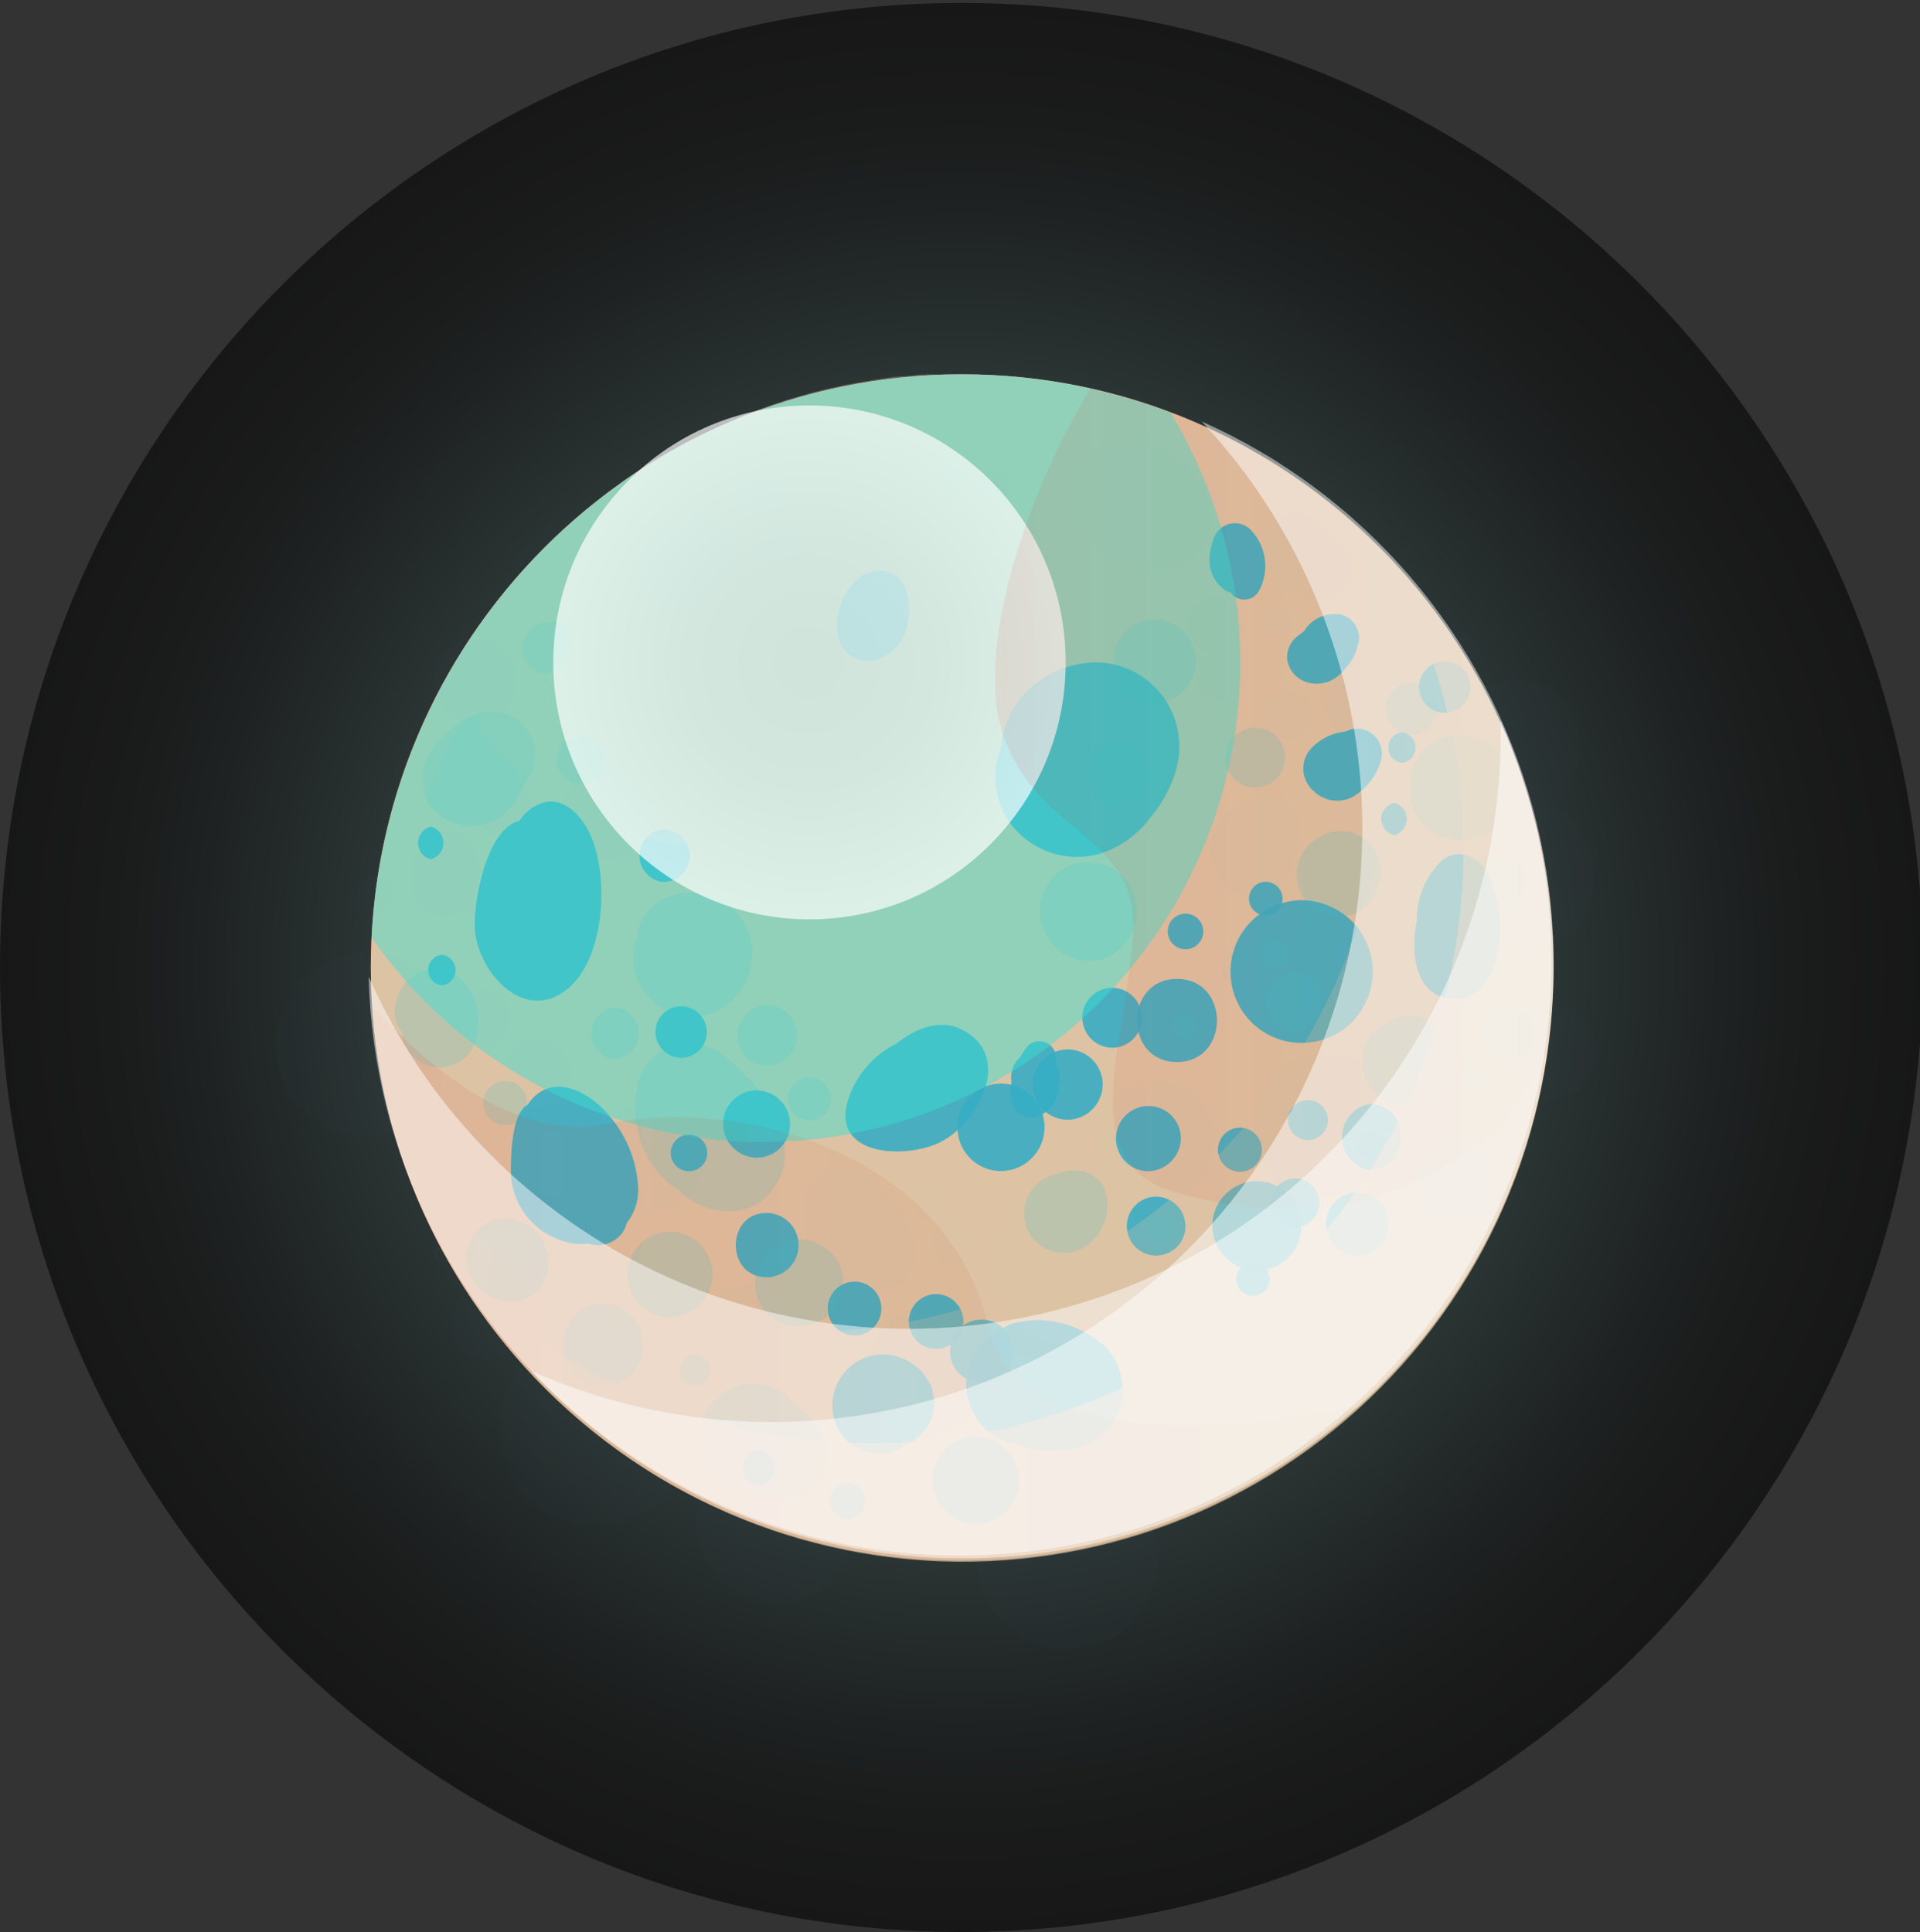 <svg width="624" height="628" viewBox="0 0 624 628" fill="none" xmlns="http://www.w3.org/2000/svg">
<rect x="0" y="0" width="624" height="628" fill="#333333" stroke="none"/>
<g clip-path="url(#clip0_3_6134)">
<path style="mix-blend-mode:screen" opacity="0.54" d="M312.477 628C485.055 628 624.958 487.631 624.958 314.477C624.958 141.323 485.055 0.954 312.477 0.954C139.899 0.954 -0.003 141.323 -0.003 314.477C-0.003 487.631 139.899 628 312.477 628Z" fill="url(#paint0_radial_3_6134)"/>
<path style="mix-blend-mode:multiply" opacity="0.68" d="M312.644 507.284C418.753 507.284 504.772 420.961 504.772 314.477C504.772 207.992 418.753 121.67 312.644 121.67C206.534 121.67 120.516 207.992 120.516 314.477C120.516 420.961 206.534 507.284 312.644 507.284Z" fill="url(#paint1_linear_3_6134)"/>
<path d="M312.642 507.283C418.751 507.283 504.77 420.96 504.77 314.476C504.77 207.992 418.751 121.669 312.642 121.669C206.532 121.669 120.514 207.992 120.514 314.476C120.514 420.96 206.532 507.283 312.642 507.283Z" fill="#DDC3A3"/>
<g opacity="0.89">
<path opacity="0.89" d="M487.449 298.283C487.147 294.382 486.209 290.557 484.672 286.961C484.272 285.113 483.449 283.384 482.267 281.912C481.086 280.44 479.578 279.266 477.864 278.483C476.204 277.693 474.335 277.459 472.532 277.813C470.729 278.167 469.086 279.092 467.844 280.452C463.007 285.497 460.363 292.265 460.492 299.268C458.368 308.675 459.566 323.826 471.819 324.702C485.107 325.631 488.211 308.238 487.449 298.283Z" fill="#22AAC8"/>
<path opacity="0.89" d="M438.597 237.243L437.29 237.79C434.966 238.01 432.709 238.695 430.652 239.803C428.594 240.911 426.778 242.421 425.31 244.244C423.939 246.23 423.353 248.656 423.665 251.052C423.977 253.448 425.165 255.642 426.998 257.207C428.928 259.083 431.48 260.176 434.164 260.277C436.847 260.378 439.474 259.479 441.538 257.754L441.974 257.371C445.133 254.936 447.455 251.57 448.618 247.744C449.138 246.322 449.25 244.781 448.941 243.297C448.633 241.813 447.915 240.446 446.871 239.352C445.827 238.258 444.498 237.48 443.035 237.107C441.572 236.734 440.035 236.781 438.597 237.243V237.243Z" fill="#22AAC8"/>
<path opacity="0.89" d="M289.766 340.076C282.853 344.013 277.722 350.48 275.443 358.126C270.433 376.285 295.048 376.668 305.722 371.198C318.138 364.908 329.52 343.193 312.584 334.661C305.722 331.16 297.825 334.004 291.345 339.255L289.766 340.076Z" fill="#22AAC8"/>
<path opacity="0.89" d="M337.636 362.774C339.546 361.972 341.177 360.619 342.321 358.886C343.465 357.153 344.071 355.117 344.062 353.038C344.63 351.241 344.534 349.299 343.79 347.568C343.624 346.733 343.35 345.924 342.973 345.162C343.242 344.275 343.263 343.331 343.033 342.433C342.802 341.536 342.329 340.719 341.666 340.075C341.159 339.562 340.557 339.155 339.893 338.877C339.23 338.6 338.518 338.457 337.799 338.457C337.08 338.457 336.368 338.6 335.705 338.877C335.041 339.155 334.439 339.562 333.933 340.075C333.066 341.212 332.266 342.399 331.537 343.63C330.446 344.612 329.616 345.851 329.122 347.236C328.628 348.62 328.484 350.107 328.705 351.561C328.705 352.382 328.432 353.202 328.378 354.022C327.997 359.437 331.645 364.798 337.636 362.774Z" fill="#22AAC8"/>
<path opacity="0.89" d="M184.604 321.312C196.53 311.357 197.892 285.54 192.174 272.085C189.723 266.341 184.767 259.833 177.797 260.598C175.956 260.971 174.21 261.716 172.665 262.788C171.121 263.86 169.809 265.236 168.811 266.834C157.92 269.24 153.4 294.839 154.434 303.043C156.014 316.827 170.826 332.798 184.604 321.312Z" fill="#22AAC8"/>
<path opacity="0.89" d="M279.744 214.542C281.472 214.929 283.267 214.887 284.975 214.42C286.684 213.953 288.252 213.075 289.547 211.862C291.447 210.463 292.934 208.573 293.849 206.392C296.354 200.156 296.789 188.998 289.165 186.154C274.08 180.684 264.387 211.151 279.744 214.542Z" fill="#22AAC8"/>
<path opacity="0.89" d="M192.722 357.576C184.717 351.669 176.385 351.505 171.484 359.108C166.038 361.843 166.038 376.72 166.038 380.987C166.163 386.729 168.337 392.236 172.166 396.502C175.994 400.769 181.222 403.513 186.895 404.233C188.344 404.37 189.803 404.37 191.252 404.233C193.189 404.868 195.274 404.889 197.223 404.292C199.171 403.695 200.89 402.509 202.144 400.896C202.876 399.874 203.411 398.724 203.723 397.505C206.166 394.391 207.473 390.53 207.426 386.566C207.216 380.952 205.791 375.451 203.252 370.445C200.713 365.439 197.12 361.048 192.722 357.576Z" fill="#22AAC8"/>
<path opacity="0.89" d="M326.74 265.192C329.754 270.264 334.321 274.22 339.759 276.468C345.198 278.716 351.215 279.135 356.91 277.663C363.757 275.649 369.75 271.419 373.955 265.629C377.527 261.41 380.23 256.52 381.906 251.244C383.251 247.16 383.618 242.814 382.977 238.561C382.336 234.308 380.705 230.266 378.216 226.765C375.728 223.264 372.452 220.402 368.656 218.411C364.859 216.42 360.648 215.357 356.365 215.308C350.97 215.327 345.668 216.72 340.954 219.356C337.196 221.352 333.906 224.132 331.304 227.509C328.703 230.886 326.849 234.782 325.869 238.937C325.518 240.502 325.299 242.094 325.215 243.696C323.883 247.172 323.33 250.899 323.593 254.614C323.857 258.329 324.931 261.94 326.74 265.192V265.192Z" fill="#22AAC8"/>
<path opacity="0.89" d="M402.979 366.549C401.087 366.549 399.273 367.304 397.935 368.648C396.597 369.992 395.845 371.814 395.845 373.715C395.845 375.615 396.597 377.437 397.935 378.781C399.273 380.125 401.087 380.88 402.979 380.88C404.871 380.88 406.686 380.125 408.024 378.781C409.362 377.437 410.113 375.615 410.113 373.715C410.113 371.814 409.362 369.992 408.024 368.648C406.686 367.304 404.871 366.549 402.979 366.549V366.549Z" fill="#22AAC8"/>
<path opacity="0.89" d="M359.415 437.925C353.195 432.156 345.009 429.004 336.543 429.119C334.236 429.224 331.941 429.517 329.681 429.994C326.187 431.155 322.964 433.016 320.206 435.464C317.596 437.923 315.708 441.054 314.747 444.517C313.787 447.979 313.791 451.64 314.76 455.1C315.654 458.479 317.418 461.563 319.874 464.04C322.331 466.517 325.394 468.301 328.756 469.212H329.899C331.359 469.852 332.871 470.365 334.419 470.743C339.701 471.837 345.149 471.837 350.43 470.743C353.715 469.82 356.707 468.059 359.113 465.631C361.52 463.203 363.261 460.191 364.165 456.887C365.07 453.583 365.108 450.101 364.275 446.778C363.443 443.455 361.769 440.406 359.415 437.925Z" fill="#22AAC8"/>
<path opacity="0.89" d="M303.162 452.145C303.01 451.468 302.791 450.809 302.509 450.176V449.848L302.018 449.465C301.739 448.845 301.392 448.258 300.984 447.714L300.439 446.894L300.004 446.402C298.138 444.188 295.751 442.477 293.059 441.427C290.367 440.376 287.456 440.018 284.592 440.385C282.256 440.749 280.024 441.609 278.046 442.909C276.067 444.209 274.388 445.917 273.12 447.921C271.852 449.925 271.024 452.177 270.692 454.528C270.36 456.879 270.532 459.274 271.195 461.553C271.789 463.615 272.811 465.528 274.193 467.166C275.576 468.803 277.288 470.128 279.218 471.053C281.147 471.978 283.249 472.482 285.386 472.532C287.523 472.582 289.647 472.177 291.617 471.344C292.49 470.886 293.311 470.336 294.068 469.703C296.671 468.698 298.95 466.995 300.657 464.78C301.981 463.088 302.892 461.109 303.317 459.001C303.743 456.892 303.671 454.713 303.108 452.637L303.162 452.145Z" fill="#22AAC8"/>
<path opacity="0.89" d="M304.253 420.642C302.495 420.642 300.777 421.167 299.316 422.149C297.855 423.131 296.718 424.527 296.047 426.159C295.377 427.791 295.204 429.587 295.551 431.318C295.898 433.049 296.749 434.637 297.996 435.882C299.243 437.126 300.83 437.971 302.555 438.309C304.281 438.647 306.067 438.462 307.688 437.779C309.309 437.096 310.692 435.945 311.661 434.471C312.629 432.998 313.141 431.269 313.13 429.503C313.101 427.153 312.155 424.907 310.495 423.25C308.835 421.593 306.594 420.657 304.253 420.642V420.642Z" fill="#22AAC8"/>
<path opacity="0.89" d="M445.027 358.833C442.534 359.308 440.285 360.641 438.667 362.603C437.049 364.566 436.164 367.034 436.164 369.581C436.164 372.129 437.049 374.597 438.667 376.559C440.285 378.521 442.534 379.855 445.027 380.329C458.805 380.329 458.859 358.833 445.027 358.833Z" fill="#22AAC8"/>
<path opacity="0.89" d="M441.104 387.605C438.403 387.605 435.812 388.683 433.903 390.601C431.993 392.519 430.92 395.121 430.92 397.833C430.92 400.546 431.993 403.148 433.903 405.066C435.812 406.984 438.403 408.062 441.104 408.062C443.804 408.062 446.395 406.984 448.305 405.066C450.214 403.148 451.287 400.546 451.287 397.833C451.287 395.121 450.214 392.519 448.305 390.601C446.395 388.683 443.804 387.605 441.104 387.605Z" fill="#22AAC8"/>
<path opacity="0.89" d="M407.229 410.25C405.784 410.25 404.399 410.827 403.378 411.852C402.356 412.878 401.783 414.269 401.783 415.72C401.783 417.171 402.356 418.562 403.378 419.588C404.399 420.613 405.784 421.19 407.229 421.19C408.673 421.19 410.058 420.613 411.079 419.588C412.101 418.562 412.674 417.171 412.674 415.72C412.674 414.269 412.101 412.878 411.079 411.852C410.058 410.827 408.673 410.25 407.229 410.25Z" fill="#22AAC8"/>
<path opacity="0.89" d="M425.095 357.578C423.376 357.578 421.728 358.263 420.512 359.484C419.297 360.705 418.614 362.36 418.614 364.087C418.614 365.813 419.297 367.468 420.512 368.689C421.728 369.91 423.376 370.595 425.095 370.595C426.813 370.595 428.462 369.91 429.677 368.689C430.892 367.468 431.575 365.813 431.575 364.087C431.575 362.36 430.892 360.705 429.677 359.484C428.462 358.263 426.813 357.578 425.095 357.578Z" fill="#22AAC8"/>
<path opacity="0.89" d="M420.954 383.064C419.403 383.064 417.886 383.526 416.597 384.391C415.307 385.257 414.302 386.487 413.709 387.926C413.115 389.365 412.96 390.949 413.262 392.477C413.565 394.005 414.312 395.408 415.409 396.509C416.505 397.611 417.903 398.361 419.424 398.665C420.945 398.969 422.522 398.813 423.955 398.217C425.388 397.621 426.612 396.611 427.474 395.316C428.336 394.021 428.796 392.498 428.796 390.94C428.767 388.86 427.932 386.873 426.468 385.402C425.003 383.931 423.025 383.092 420.954 383.064V383.064Z" fill="#22AAC8"/>
<path opacity="0.89" d="M375.754 388.972C373.869 388.972 372.026 389.533 370.459 390.585C368.892 391.637 367.67 393.132 366.949 394.881C366.228 396.63 366.039 398.555 366.407 400.411C366.774 402.268 367.682 403.974 369.015 405.312C370.348 406.651 372.046 407.563 373.895 407.932C375.743 408.301 377.659 408.112 379.401 407.387C381.142 406.663 382.631 405.436 383.678 403.862C384.725 402.288 385.284 400.437 385.284 398.544C385.256 396.014 384.243 393.596 382.461 391.807C380.68 390.018 378.273 389 375.754 388.972Z" fill="#22AAC8"/>
<path opacity="0.89" d="M423.026 292.594C416.909 292.684 411.06 295.132 406.689 299.431C404.542 301.585 402.838 304.143 401.676 306.959C400.514 309.774 399.916 312.792 399.916 315.84C399.916 318.888 400.514 321.906 401.676 324.722C402.838 327.538 404.542 330.095 406.689 332.249C411.034 336.578 416.906 339.007 423.026 339.007C429.146 339.007 435.018 336.578 439.364 332.249C443.653 327.865 446.092 321.987 446.171 315.84C446.15 309.682 443.702 303.782 439.364 299.431C434.992 295.132 429.143 292.684 423.026 292.594Z" fill="#22AAC8"/>
<path opacity="0.89" d="M385.287 308.566C386.818 308.566 388.286 307.956 389.368 306.868C390.451 305.781 391.059 304.306 391.059 302.769C391.059 301.231 390.451 299.756 389.368 298.669C388.286 297.582 386.818 296.971 385.287 296.971C383.756 296.971 382.287 297.582 381.205 298.669C380.122 299.756 379.514 301.231 379.514 302.769C379.514 304.306 380.122 305.781 381.205 306.868C382.287 307.956 383.756 308.566 385.287 308.566V308.566Z" fill="#22AAC8"/>
<path opacity="0.89" d="M382.507 318.195C365.244 318.195 365.189 345.216 382.507 345.216C399.825 345.216 399.879 318.195 382.507 318.195Z" fill="#22AAC8"/>
<path opacity="0.89" d="M423.024 221.056C425.108 222.119 427.478 222.48 429.783 222.086C432.087 221.692 434.204 220.564 435.821 218.868C437.044 217.673 438.139 216.353 439.089 214.93C439.486 214.36 439.832 213.756 440.124 213.125C440.45 212.414 440.723 211.703 440.995 210.937C441.008 210.791 441.008 210.645 440.995 210.499C441.467 209.519 441.713 208.444 441.713 207.354C441.713 206.265 441.467 205.19 440.995 204.209C440.431 202.859 439.486 201.705 438.276 200.888C437.066 200.072 435.645 199.629 434.188 199.615C432.445 199.542 430.709 199.863 429.107 200.554C427.505 201.245 426.077 202.289 424.93 203.607C424.549 204.1 424.167 204.592 423.786 205.194L422.044 206.506C420.907 207.301 419.974 208.355 419.321 209.581C418.668 210.807 418.313 212.172 418.286 213.562C418.355 215.118 418.829 216.629 419.66 217.943C420.492 219.258 421.651 220.331 423.024 221.056V221.056Z" fill="#22AAC8"/>
<path opacity="0.89" d="M399.987 192.665C400.538 193.42 401.272 194.022 402.12 194.411C402.968 194.8 403.901 194.964 404.83 194.887C405.759 194.81 406.653 194.495 407.426 193.972C408.199 193.449 408.826 192.735 409.245 191.899C410.935 188.722 411.566 185.085 411.046 181.522C410.527 177.958 408.884 174.656 406.359 172.099C405.463 171.229 404.36 170.606 403.155 170.29C401.949 169.974 400.683 169.976 399.479 170.295C398.274 170.614 397.172 171.239 396.279 172.111C395.385 172.983 394.731 174.071 394.378 175.271C393.536 177.509 393.094 179.88 393.071 182.272C393.095 183.88 393.445 185.466 394.101 186.934C394.756 188.401 395.703 189.718 396.883 190.805C397.734 191.692 398.806 192.335 399.987 192.665V192.665Z" fill="#22AAC8"/>
<path opacity="0.89" d="M275.443 493.718C276.974 493.718 278.442 493.107 279.524 492.02C280.607 490.932 281.215 489.458 281.215 487.92C281.215 486.382 280.607 484.908 279.524 483.82C278.442 482.733 276.974 482.122 275.443 482.122C273.912 482.122 272.443 482.733 271.361 483.82C270.278 484.908 269.67 486.382 269.67 487.92C269.67 489.458 270.278 490.932 271.361 492.02C272.443 493.107 273.912 493.718 275.443 493.718Z" fill="#22AAC8"/>
<path opacity="0.89" d="M246.581 482.886C248.022 482.746 249.36 482.072 250.333 480.995C251.306 479.918 251.845 478.516 251.845 477.061C251.845 475.607 251.306 474.205 250.333 473.128C249.36 472.051 248.022 471.376 246.581 471.236C245.14 471.376 243.802 472.051 242.829 473.128C241.856 474.205 241.316 475.607 241.316 477.061C241.316 478.516 241.856 479.918 242.829 480.995C243.802 482.072 245.14 482.746 246.581 482.886V482.886Z" fill="#22AAC8"/>
<path opacity="0.89" d="M223.925 380.713C225.5 380.713 227.009 380.085 228.123 378.967C229.236 377.849 229.861 376.332 229.861 374.751C229.861 373.17 229.236 371.653 228.123 370.535C227.009 369.417 225.5 368.789 223.925 368.789C222.351 368.789 220.841 369.417 219.728 370.535C218.615 371.653 217.989 373.17 217.989 374.751C217.989 376.332 218.615 377.849 219.728 378.967C220.841 380.085 222.351 380.713 223.925 380.713V380.713Z" fill="#22AAC8"/>
<path opacity="0.89" d="M143.599 320.273C144.816 320.144 145.944 319.567 146.763 318.653C147.582 317.739 148.036 316.553 148.036 315.323C148.036 314.093 147.582 312.906 146.763 311.992C145.944 311.078 144.816 310.501 143.599 310.373C142.381 310.501 141.254 311.078 140.434 311.992C139.615 312.906 139.162 314.093 139.162 315.323C139.162 316.553 139.615 317.739 140.434 318.653C141.254 319.567 142.381 320.144 143.599 320.273V320.273Z" fill="#22AAC8"/>
<path opacity="0.89" d="M469.53 231.716C471.178 231.716 472.789 231.225 474.159 230.305C475.529 229.386 476.597 228.079 477.228 226.55C477.858 225.021 478.023 223.338 477.702 221.715C477.38 220.091 476.587 218.6 475.421 217.43C474.256 216.259 472.772 215.462 471.155 215.139C469.539 214.816 467.864 214.982 466.341 215.616C464.819 216.249 463.517 217.322 462.602 218.698C461.686 220.074 461.198 221.692 461.198 223.347C461.226 225.558 462.113 227.67 463.669 229.233C465.226 230.797 467.329 231.687 469.53 231.716V231.716Z" fill="#22AAC8"/>
<path opacity="0.89" d="M455.643 247.965C456.861 247.836 457.988 247.259 458.807 246.345C459.627 245.431 460.08 244.244 460.08 243.014C460.08 241.785 459.627 240.598 458.807 239.684C457.988 238.77 456.861 238.193 455.643 238.064C454.425 238.193 453.298 238.77 452.479 239.684C451.66 240.598 451.206 241.785 451.206 243.014C451.206 244.244 451.66 245.431 452.479 246.345C453.298 247.259 454.425 247.836 455.643 247.965V247.965Z" fill="#22AAC8"/>
<path opacity="0.89" d="M453.088 271.539C454.265 271.243 455.311 270.56 456.057 269.598C456.804 268.637 457.21 267.453 457.21 266.233C457.21 265.014 456.804 263.83 456.057 262.869C455.311 261.907 454.265 261.224 453.088 260.928C451.91 261.224 450.865 261.907 450.118 262.869C449.372 263.83 448.966 265.014 448.966 266.233C448.966 267.453 449.372 268.637 450.118 269.598C450.865 270.56 451.91 271.243 453.088 271.539Z" fill="#22AAC8"/>
<path opacity="0.89" d="M411.373 297.572C412.817 297.572 414.202 296.995 415.224 295.97C416.245 294.944 416.819 293.553 416.819 292.102C416.819 290.651 416.245 289.26 415.224 288.234C414.202 287.208 412.817 286.632 411.373 286.632C409.928 286.632 408.543 287.208 407.522 288.234C406.501 289.26 405.927 290.651 405.927 292.102C405.927 293.553 406.501 294.944 407.522 295.97C408.543 296.995 409.928 297.572 411.373 297.572Z" fill="#22AAC8"/>
<path opacity="0.89" d="M361.433 340.566C363.35 340.566 365.224 339.995 366.818 338.925C368.412 337.856 369.655 336.335 370.388 334.556C371.122 332.777 371.314 330.819 370.94 328.931C370.566 327.042 369.643 325.307 368.287 323.946C366.931 322.584 365.204 321.657 363.324 321.281C361.444 320.905 359.494 321.098 357.723 321.835C355.952 322.572 354.438 323.82 353.373 325.421C352.308 327.022 351.739 328.905 351.739 330.83C351.768 333.403 352.798 335.863 354.61 337.683C356.422 339.503 358.871 340.538 361.433 340.566V340.566Z" fill="#22AAC8"/>
<path opacity="0.89" d="M346.999 363.976C350.009 363.947 352.888 362.734 355.016 360.596C357.144 358.458 358.352 355.567 358.381 352.544C358.381 350.283 357.713 348.073 356.463 346.193C355.212 344.313 353.434 342.848 351.355 341.983C349.275 341.117 346.987 340.891 344.779 341.332C342.571 341.773 340.543 342.862 338.951 344.461C337.359 346.059 336.275 348.096 335.836 350.314C335.397 352.531 335.622 354.83 336.484 356.919C337.345 359.008 338.804 360.793 340.676 362.049C342.548 363.305 344.748 363.976 346.999 363.976V363.976Z" fill="#22AAC8"/>
<path opacity="0.89" d="M325.38 380.659C329.112 380.631 332.683 379.129 335.322 376.478C337.961 373.828 339.456 370.241 339.484 366.493C339.495 363.675 338.672 360.918 337.121 358.571C335.569 356.224 333.358 354.393 330.769 353.31C328.179 352.227 325.328 351.94 322.576 352.487C319.825 353.034 317.297 354.39 315.313 356.382C313.33 358.374 311.98 360.913 311.436 363.677C310.891 366.441 311.176 369.305 312.254 371.905C313.333 374.506 315.156 376.727 317.493 378.285C319.83 379.844 322.575 380.67 325.38 380.659Z" fill="#22AAC8"/>
<path opacity="0.89" d="M317.156 495.357C319.943 495.346 322.665 494.506 324.977 492.943C327.289 491.38 329.089 489.163 330.148 486.574C331.207 483.984 331.479 481.138 330.928 478.393C330.378 475.649 329.03 473.13 327.055 471.154C325.081 469.178 322.567 467.834 319.833 467.292C317.098 466.75 314.265 467.034 311.691 468.108C309.117 469.181 306.917 470.997 305.37 473.326C303.822 475.654 302.997 478.391 302.997 481.19C303.039 484.944 304.546 488.53 307.194 491.179C309.842 493.829 313.419 495.328 317.156 495.357V495.357Z" fill="#22AAC8"/>
<path opacity="0.89" d="M319.717 449.469C322.297 449.28 324.709 448.117 326.47 446.215C328.231 444.312 329.209 441.811 329.209 439.214C329.209 436.616 328.231 434.115 326.47 432.212C324.709 430.31 322.297 429.147 319.717 428.958C318.314 428.855 316.904 429.044 315.576 429.512C314.249 429.981 313.031 430.72 312.001 431.682C310.97 432.644 310.148 433.81 309.585 435.106C309.023 436.402 308.733 437.8 308.733 439.214C308.733 440.627 309.023 442.025 309.585 443.321C310.148 444.617 310.97 445.783 312.001 446.745C313.031 447.707 314.249 448.446 315.576 448.915C316.904 449.384 318.314 449.572 319.717 449.469V449.469Z" fill="#22AAC8"/>
<path opacity="0.89" d="M277.731 434.098C279.457 434.098 281.143 433.583 282.577 432.619C284.011 431.655 285.128 430.285 285.786 428.683C286.444 427.081 286.613 425.318 286.273 423.619C285.932 421.92 285.097 420.361 283.873 419.139C282.649 417.917 281.091 417.088 279.397 416.757C277.703 416.425 275.95 416.606 274.359 417.277C272.767 417.948 271.41 419.078 270.46 420.524C269.509 421.971 269.007 423.668 269.018 425.401C269.046 427.708 269.975 429.912 271.604 431.539C273.234 433.165 275.434 434.084 277.731 434.098Z" fill="#22AAC8"/>
<path opacity="0.89" d="M249.14 415.169C251.899 415.169 254.545 414.069 256.495 412.109C258.446 410.15 259.542 407.493 259.542 404.722C259.542 401.951 258.446 399.294 256.495 397.335C254.545 395.376 251.899 394.275 249.14 394.275C235.798 394.275 235.798 415.169 249.14 415.169Z" fill="#22AAC8"/>
<path opacity="0.89" d="M408.426 413.039C411.296 413.05 414.104 412.205 416.494 410.61C418.885 409.016 420.75 406.744 421.853 404.083C422.956 401.422 423.248 398.493 422.691 395.665C422.133 392.838 420.753 390.24 418.724 388.202C416.694 386.164 414.108 384.777 411.293 384.218C408.478 383.658 405.561 383.951 402.912 385.059C400.263 386.167 398.001 388.04 396.413 390.441C394.826 392.842 393.984 395.663 393.995 398.545C394.051 402.371 395.589 406.025 398.284 408.732C400.978 411.438 404.616 412.983 408.426 413.039V413.039Z" fill="#22AAC8"/>
<path opacity="0.89" d="M373.247 380.715C376.023 380.632 378.663 379.488 380.627 377.515C382.591 375.543 383.73 372.891 383.812 370.103C383.812 368.005 383.193 365.953 382.032 364.208C380.871 362.463 379.221 361.103 377.29 360.3C375.36 359.497 373.236 359.287 371.186 359.696C369.137 360.105 367.255 361.116 365.777 362.6C364.299 364.084 363.293 365.975 362.886 368.033C362.478 370.092 362.687 372.225 363.487 374.164C364.286 376.103 365.641 377.76 367.378 378.926C369.115 380.092 371.158 380.715 373.247 380.715Z" fill="#22AAC8"/>
<path opacity="0.89" d="M215.702 286.686C217.946 286.658 220.091 285.75 221.678 284.156C223.265 282.561 224.169 280.408 224.197 278.153C224.156 275.898 223.249 273.746 221.666 272.146C220.084 270.546 217.947 269.622 215.702 269.566C213.559 269.738 211.56 270.715 210.102 272.301C208.643 273.887 207.834 275.967 207.834 278.126C207.834 280.285 208.643 282.365 210.102 283.951C211.56 285.537 213.559 286.514 215.702 286.686V286.686Z" fill="#22AAC8"/>
<path opacity="0.89" d="M140.005 279.304C141.183 279.008 142.228 278.325 142.975 277.363C143.721 276.402 144.127 275.218 144.127 273.999C144.127 272.779 143.721 271.595 142.975 270.634C142.228 269.673 141.183 268.989 140.005 268.693C138.828 268.989 137.782 269.673 137.036 270.634C136.289 271.595 135.883 272.779 135.883 273.999C135.883 275.218 136.289 276.402 137.036 277.363C137.782 278.325 138.828 279.008 140.005 279.304Z" fill="#22AAC8"/>
<path opacity="0.89" d="M221.365 343.847C223.013 343.847 224.624 343.356 225.994 342.436C227.364 341.517 228.432 340.21 229.062 338.681C229.693 337.151 229.858 335.469 229.537 333.845C229.215 332.222 228.422 330.731 227.256 329.561C226.091 328.39 224.606 327.593 222.99 327.27C221.374 326.947 219.699 327.113 218.176 327.746C216.654 328.38 215.352 329.453 214.437 330.829C213.521 332.205 213.033 333.823 213.033 335.478C213.047 337.693 213.929 339.813 215.489 341.38C217.048 342.946 219.159 343.832 221.365 343.847V343.847Z" fill="#22AAC8"/>
<path opacity="0.89" d="M245.873 376.34C248.027 376.34 250.132 375.698 251.924 374.496C253.715 373.294 255.111 371.585 255.935 369.587C256.759 367.588 256.975 365.388 256.555 363.266C256.135 361.144 255.097 359.195 253.574 357.665C252.051 356.135 250.11 355.093 247.997 354.671C245.885 354.249 243.695 354.466 241.705 355.293C239.714 356.121 238.013 357.524 236.817 359.323C235.62 361.122 234.981 363.237 234.981 365.4C235.05 368.28 236.22 371.022 238.248 373.059C240.275 375.095 243.006 376.27 245.873 376.34V376.34Z" fill="#22AAC8"/>
</g>
<g style="mix-blend-mode:multiply" opacity="0.44">
<g style="mix-blend-mode:multiply" opacity="0.44">
<path d="M349.726 280.672C345.661 281.786 342.199 284.471 340.097 288.14C337.995 291.808 337.424 296.163 338.508 300.253C338.974 301.781 339.613 303.249 340.414 304.629C342.202 307.468 344.803 309.699 347.874 311.029C351.055 312.471 354.634 312.761 358.004 311.849C360.69 310.977 363.106 309.419 365.015 307.33C366.923 305.24 368.26 302.689 368.895 299.925V300.582V300.253C369.661 297.547 369.691 294.684 368.983 291.962C368.274 289.24 366.852 286.758 364.865 284.774C362.873 282.891 360.449 281.531 357.808 280.816C355.167 280.1 352.391 280.051 349.726 280.672V280.672Z" fill="#32C1CA"/>
</g>
<g style="mix-blend-mode:multiply" opacity="0.44">
<path d="M260.358 402.923C257.707 402.864 255.089 403.524 252.779 404.833C250.47 406.142 248.554 408.052 247.233 410.362C246.17 412.196 245.551 414.256 245.428 416.375C245.305 418.495 245.681 420.613 246.525 422.559C247.104 424.226 248.076 425.727 249.357 426.935C251.717 429.231 254.774 430.667 258.041 431.014C261.309 431.361 264.597 430.599 267.383 428.849C269.77 427.165 271.653 424.857 272.829 422.176C274.091 419.339 274.341 416.152 273.537 413.151C272.683 410.275 270.952 407.74 268.587 405.905C266.223 404.07 263.344 403.027 260.358 402.923V402.923Z" fill="#32C1CA"/>
</g>
<g style="mix-blend-mode:multiply" opacity="0.44">
<path d="M231.558 414.355C231.568 411.6 230.763 408.905 229.245 406.61C227.727 404.316 225.564 402.527 223.031 401.47C220.498 400.414 217.71 400.137 215.02 400.676C212.33 401.215 209.861 402.545 207.925 404.496C205.989 406.448 204.675 408.934 204.15 411.637C203.624 414.341 203.91 417.141 204.972 419.681C206.034 422.22 207.824 424.386 210.114 425.902C212.404 427.417 215.091 428.215 217.834 428.193C221.461 428.123 224.919 426.641 227.48 424.059C230.04 421.478 231.502 417.998 231.558 414.355Z" fill="#32C1CA"/>
</g>
<g style="mix-blend-mode:multiply" opacity="0.44">
<path d="M164.192 365.726C166.084 365.726 167.899 364.971 169.237 363.627C170.575 362.283 171.326 360.461 171.326 358.561C171.326 356.66 170.575 354.838 169.237 353.494C167.899 352.15 166.084 351.395 164.192 351.395C162.3 351.395 160.486 352.15 159.148 353.494C157.81 354.838 157.058 356.66 157.058 358.561C157.058 360.461 157.81 362.283 159.148 363.627C160.486 364.971 162.3 365.726 164.192 365.726Z" fill="#32C1CA"/>
</g>
<g style="mix-blend-mode:multiply" opacity="0.44">
<path d="M196.046 423.765C178.946 423.765 178.946 450.457 196.046 450.457C213.145 450.457 212.928 423.765 196.046 423.765Z" fill="#32C1CA"/>
</g>
<g style="mix-blend-mode:multiply" opacity="0.44">
<path d="M226 440.387C224.686 440.387 223.425 440.911 222.496 441.845C221.567 442.778 221.045 444.044 221.045 445.364C221.045 446.684 221.567 447.95 222.496 448.884C223.425 449.817 224.686 450.342 226 450.342C227.315 450.342 228.575 449.817 229.504 448.884C230.434 447.95 230.956 446.684 230.956 445.364C230.956 444.044 230.434 442.778 229.504 441.845C228.575 440.911 227.315 440.387 226 440.387V440.387Z" fill="#32C1CA"/>
</g>
<g style="mix-blend-mode:multiply" opacity="0.44">
<path d="M356.046 382.577C354.329 381.324 352.285 380.601 350.165 380.499C348.331 380.301 346.477 380.487 344.719 381.046L343.739 381.483C341.946 381.81 340.239 382.503 338.725 383.52C337.21 384.537 335.92 385.856 334.934 387.395C333.949 388.933 333.288 390.66 332.995 392.465C332.701 394.271 332.781 396.119 333.228 397.892C333.881 400.069 335.085 402.038 336.723 403.607C338.362 405.176 340.377 406.291 342.573 406.842C344.769 407.393 347.07 407.363 349.25 406.753C351.43 406.143 353.416 404.974 355.011 403.362C357.052 401.229 358.563 398.643 359.423 395.814C360.076 393.137 360.076 390.341 359.423 387.664C358.943 385.616 357.744 383.81 356.046 382.577V382.577Z" fill="#32C1CA"/>
</g>
<g style="mix-blend-mode:multiply" opacity="0.44">
<path d="M447.588 288.439C448.916 285.718 449.188 282.598 448.351 279.687C447.397 276.379 445.197 273.574 442.218 271.869C439.239 270.163 435.715 269.691 432.395 270.553C429.688 271.393 427.222 272.875 425.206 274.874C423.7 276.457 422.597 278.382 421.989 280.484C421.382 282.587 421.287 284.805 421.715 286.952C422.142 289.099 423.079 291.111 424.445 292.817C425.811 294.523 427.567 295.873 429.563 296.753C431.46 297.641 433.541 298.065 435.633 297.989C437.725 297.913 439.769 297.339 441.598 296.315C443.07 295.471 444.358 294.339 445.387 292.986C446.416 291.633 447.164 290.087 447.588 288.439V288.439Z" fill="#32C1CA"/>
</g>
<g style="mix-blend-mode:multiply" opacity="0.44">
<path d="M407.945 236.531C405.375 236.531 402.909 237.556 401.091 239.382C399.273 241.208 398.252 243.684 398.252 246.267C398.252 248.849 399.273 251.325 401.091 253.151C402.909 254.977 405.375 256.003 407.945 256.003C410.516 256.003 412.982 254.977 414.8 253.151C416.618 251.325 417.639 248.849 417.639 246.267C417.639 243.684 416.618 241.208 414.8 239.382C412.982 237.556 410.516 236.531 407.945 236.531Z" fill="#32C1CA"/>
</g>
<g style="mix-blend-mode:multiply" opacity="0.44">
<path d="M375.213 228.438C377.876 228.438 380.478 227.645 382.692 226.158C384.905 224.671 386.629 222.557 387.645 220.086C388.662 217.614 388.925 214.895 388.402 212.272C387.878 209.65 386.592 207.243 384.705 205.356C382.818 203.469 380.416 202.186 377.804 201.671C375.191 201.156 372.484 201.431 370.028 202.462C367.571 203.493 365.474 205.233 364.002 207.462C362.531 209.691 361.751 212.309 361.762 214.983C361.79 218.552 363.219 221.966 365.736 224.485C368.254 227.004 371.659 228.424 375.213 228.438V228.438Z" fill="#32C1CA"/>
</g>
<g style="mix-blend-mode:multiply" opacity="0.44">
<path d="M236.455 344.177C234.242 342.067 231.535 340.55 228.585 339.766C225.635 338.982 222.536 338.957 219.573 339.691C216.674 340.483 214.03 342.019 211.901 344.148C209.772 346.277 208.231 348.926 207.429 351.834C205.346 360.193 206.515 369.034 210.697 376.557C213.031 380.672 216.319 384.162 220.281 386.731C228.777 394.935 243.045 397.287 251.05 386.731C262.214 372.345 248.109 353.475 236.455 344.177Z" fill="#32C1CA"/>
</g>
<g style="mix-blend-mode:multiply" opacity="0.44">
<path d="M258.67 456.909L258.18 456.526C256.503 454.306 254.309 452.535 251.791 451.366C249.272 450.198 246.507 449.669 243.737 449.826C240.968 449.983 238.279 450.82 235.907 452.265C233.535 453.71 231.553 455.717 230.134 458.112C228.6 460.598 227.698 463.425 227.508 466.344C227.318 469.263 227.846 472.184 229.045 474.849C230.415 478.045 232.7 480.759 235.608 482.648C238.517 484.538 241.919 485.516 245.383 485.46C246.16 485.567 246.947 485.567 247.724 485.46C249.809 486.644 252.164 487.266 254.559 487.266C256.954 487.266 259.308 486.644 261.393 485.46C263.098 484.383 264.57 482.974 265.724 481.316C266.877 479.658 267.688 477.785 268.11 475.807C268.531 473.829 268.554 471.786 268.176 469.799C267.799 467.812 267.03 465.921 265.913 464.238C264.064 461.291 261.591 458.788 258.67 456.909V456.909Z" fill="#32C1CA"/>
</g>
<g style="mix-blend-mode:multiply" opacity="0.44">
<path d="M182.271 215.967C183.878 214.554 184.938 212.617 185.266 210.497C185.647 209.394 185.719 208.207 185.476 207.065C185.233 205.923 184.684 204.869 183.887 204.018C183.091 203.167 182.077 202.552 180.957 202.238C179.837 201.924 178.653 201.924 177.533 202.238C175.299 202.587 173.257 203.71 171.76 205.411C170.399 206.828 169.639 208.72 169.639 210.689C169.639 212.658 170.399 214.55 171.76 215.967C172.388 216.527 173.083 217.005 173.83 217.389C174.432 218.235 175.342 218.807 176.362 218.981C177.382 219.155 178.429 218.917 179.276 218.319L180.474 217.28C181.131 216.928 181.735 216.487 182.271 215.967V215.967Z" fill="#32C1CA"/>
</g>
<g style="mix-blend-mode:multiply" opacity="0.44">
<path d="M137.829 256.935C138.035 258.406 138.538 259.82 139.305 261.089C140.073 262.359 141.09 263.458 142.295 264.32C143.154 265.137 144.104 265.853 145.126 266.453C149.039 268.48 153.574 268.93 157.805 267.71C162.037 266.49 165.644 263.692 167.89 259.889C168.935 258.337 169.794 256.666 170.449 254.912C173.079 251.485 174.323 247.187 173.935 242.878C173.492 240.785 172.594 238.815 171.306 237.11C170.018 235.405 168.371 234.007 166.483 233.014C164.595 232.022 162.513 231.46 160.384 231.368C158.255 231.277 156.132 231.659 154.166 232.486C148.208 234.863 143.167 239.1 139.79 244.574C138.609 246.367 137.824 248.392 137.486 250.515C137.148 252.637 137.265 254.807 137.829 256.881V256.935Z" fill="#32C1CA"/>
</g>
<g style="mix-blend-mode:multiply" opacity="0.44">
<path d="M188.916 255.02C191.039 255.02 193.075 254.173 194.577 252.665C196.078 251.157 196.921 249.112 196.921 246.98C196.921 244.847 196.078 242.802 194.577 241.294C193.075 239.786 191.039 238.939 188.916 238.939C186.793 238.939 184.757 239.786 183.255 241.294C181.754 242.802 180.911 244.847 180.911 246.98C180.911 249.112 181.754 251.157 183.255 252.665C184.757 254.173 186.793 255.02 188.916 255.02V255.02Z" fill="#32C1CA"/>
</g>
<g style="mix-blend-mode:multiply" opacity="0.44">
<path d="M208.189 320.437C209.478 322.81 211.249 324.884 213.388 326.524C215.528 328.164 217.987 329.333 220.606 329.955C225.205 331.031 230.039 330.348 234.166 328.04C237.143 326.261 239.647 323.783 241.463 320.82C242.917 318.377 243.864 315.665 244.248 312.845C244.632 310.025 244.444 307.156 243.696 304.411C242.852 301.586 241.386 298.988 239.407 296.811C237.427 294.633 234.984 292.931 232.26 291.831C229.763 290.763 227.077 290.212 224.363 290.212C221.649 290.212 218.963 290.763 216.467 291.831C213.848 292.924 211.581 294.723 209.918 297.031C208.255 299.338 207.261 302.063 207.045 304.903C206.058 307.412 205.647 310.112 205.845 312.802C206.043 315.492 206.845 318.102 208.189 320.437V320.437Z" fill="#32C1CA"/>
</g>
<g style="mix-blend-mode:multiply" opacity="0.44">
<path d="M239.612 336.522C239.601 338.461 240.164 340.359 241.228 341.976C242.293 343.594 243.811 344.857 245.592 345.607C247.372 346.356 249.333 346.558 251.228 346.186C253.122 345.815 254.864 344.886 256.233 343.519C257.602 342.152 258.536 340.408 258.916 338.507C259.297 336.606 259.107 334.635 258.371 332.843C257.635 331.051 256.385 329.518 254.781 328.44C253.177 327.362 251.29 326.786 249.36 326.786C246.797 326.828 244.35 327.865 242.532 329.681C240.715 331.496 239.668 333.948 239.612 336.522V336.522Z" fill="#32C1CA"/>
</g>
<g style="mix-blend-mode:multiply" opacity="0.44">
<path d="M263.086 364.195C264.934 364.195 266.707 363.458 268.015 362.145C269.322 360.832 270.056 359.051 270.056 357.194C270.056 355.337 269.322 353.557 268.015 352.244C266.707 350.931 264.934 350.193 263.086 350.193C261.237 350.193 259.464 350.931 258.157 352.244C256.849 353.557 256.115 355.337 256.115 357.194C256.115 359.051 256.849 360.832 258.157 362.145C259.464 363.458 261.237 364.195 263.086 364.195V364.195Z" fill="#32C1CA"/>
</g>
<g style="mix-blend-mode:multiply" opacity="0.44">
<path d="M153.678 340.625C155.328 337.054 155.892 333.074 155.301 329.183C154.711 325.291 152.991 321.661 150.357 318.746C148.732 317.052 146.659 315.859 144.383 315.307C142.106 314.754 139.72 314.866 137.504 315.628C134.789 316.614 132.445 318.422 130.796 320.803C129.148 323.184 128.276 326.02 128.301 328.92C128.247 331.333 129.103 333.677 130.697 335.483C130.744 336.441 130.871 337.392 131.078 338.328C131.824 340.626 133.219 342.657 135.093 344.173C136.967 345.69 139.239 346.627 141.633 346.871C144.028 347.114 146.441 346.653 148.579 345.544C150.718 344.436 152.489 342.726 153.678 340.625V340.625Z" fill="#32C1CA"/>
</g>
<g style="mix-blend-mode:multiply" opacity="0.44">
<path d="M199.914 344.233C202.015 344.062 203.974 343.104 205.403 341.548C206.832 339.992 207.625 337.953 207.625 335.837C207.625 333.72 206.832 331.681 205.403 330.125C203.974 328.57 202.015 327.611 199.914 327.441C197.814 327.611 195.854 328.57 194.425 330.125C192.996 331.681 192.203 333.72 192.203 335.837C192.203 337.953 192.996 339.992 194.425 341.548C195.854 343.104 197.814 344.062 199.914 344.233V344.233Z" fill="#32C1CA"/>
</g>
<g style="mix-blend-mode:multiply" opacity="0.44">
<path d="M170.831 397.834C168.64 396.606 166.147 396.026 163.641 396.162C161.135 396.297 158.719 397.142 156.672 398.6C154.673 400.2 153.21 402.376 152.478 404.835C151.329 407.124 151.114 409.774 151.879 412.219C152.773 415.674 154.932 418.663 157.924 420.588C159.615 421.586 161.453 422.306 163.37 422.721C165.931 423.31 168.61 423.1 171.049 422.12C173.341 421.215 175.261 419.557 176.494 417.416C177.408 415.764 177.984 413.945 178.19 412.067C178.395 410.189 178.226 408.288 177.692 406.476C176.61 402.809 174.149 399.71 170.831 397.834V397.834Z" fill="#32C1CA"/>
</g>
<g style="mix-blend-mode:multiply" opacity="0.44">
<path d="M479.231 354.567C480.357 354.567 481.438 354.118 482.234 353.318C483.031 352.518 483.478 351.432 483.478 350.301C483.478 349.169 483.031 348.084 482.234 347.284C481.438 346.484 480.357 346.035 479.231 346.035C478.104 346.035 477.024 346.484 476.227 347.284C475.43 348.084 474.983 349.169 474.983 350.301C474.983 351.432 475.43 352.518 476.227 353.318C477.024 354.118 478.104 354.567 479.231 354.567Z" fill="#32C1CA"/>
</g>
<g style="mix-blend-mode:multiply" opacity="0.44">
<path d="M474.546 273.018C496.329 273.018 496.329 238.832 474.546 238.832C452.763 238.832 452.599 273.018 474.546 273.018Z" fill="#32C1CA"/>
</g>
<g style="mix-blend-mode:multiply" opacity="0.44">
<path d="M477.433 286.417C477.422 288.27 477.959 290.083 478.976 291.629C479.992 293.174 481.443 294.381 483.143 295.098C484.844 295.814 486.718 296.007 488.528 295.652C490.338 295.298 492.003 294.411 493.31 293.105C494.618 291.799 495.51 290.133 495.874 288.317C496.238 286.501 496.057 284.618 495.354 282.906C494.65 281.193 493.457 279.729 491.924 278.699C490.392 277.669 488.589 277.119 486.745 277.119C484.298 277.161 481.961 278.152 480.225 279.885C478.489 281.619 477.489 283.96 477.433 286.417V286.417Z" fill="#32C1CA"/>
</g>
<g style="mix-blend-mode:multiply" opacity="0.44">
<path d="M458.753 238.775C460.963 238.775 463.082 237.893 464.645 236.324C466.207 234.754 467.085 232.626 467.085 230.406C467.085 228.187 466.207 226.058 464.645 224.489C463.082 222.919 460.963 222.038 458.753 222.038C456.543 222.038 454.424 222.919 452.861 224.489C451.299 226.058 450.421 228.187 450.421 230.406C450.421 232.626 451.299 234.754 452.861 236.324C454.424 237.893 456.543 238.775 458.753 238.775V238.775Z" fill="#32C1CA"/>
</g>
<g style="mix-blend-mode:multiply" opacity="0.44">
<path d="M372.11 246.324C372.11 245.996 372.11 245.722 371.729 245.394C371.369 244.679 370.89 244.032 370.313 243.48C368.385 241.754 365.923 240.749 363.342 240.635C361.637 240.649 359.965 241.104 358.486 241.957C357.007 242.81 355.773 244.031 354.901 245.503C354.089 246.873 353.564 248.394 353.358 249.974C353.152 251.554 353.27 253.16 353.703 254.693C354.086 256.064 354.755 257.338 355.666 258.429C356.578 259.519 357.71 260.402 358.989 261.018C360.267 261.635 361.662 261.97 363.079 262.001C364.497 262.033 365.905 261.76 367.209 261.202C368.444 260.718 369.565 259.982 370.503 259.04C371.44 258.099 372.173 256.972 372.655 255.732C373 254.894 373.22 254.009 373.308 253.106C373.576 251.953 373.607 250.758 373.401 249.592C373.196 248.426 372.756 247.314 372.11 246.324V246.324Z" fill="#32C1CA"/>
</g>
<g style="mix-blend-mode:multiply" opacity="0.44">
<path d="M377.065 394.446C375.889 394.572 374.801 395.131 374.011 396.015C373.22 396.898 372.783 398.044 372.783 399.232C372.783 400.42 373.22 401.566 374.011 402.449C374.801 403.333 375.889 403.891 377.065 404.018C378.241 403.891 379.329 403.333 380.119 402.449C380.91 401.566 381.347 400.42 381.347 399.232C381.347 398.044 380.91 396.898 380.119 396.015C379.329 395.131 378.241 394.572 377.065 394.446Z" fill="#32C1CA"/>
</g>
<g style="mix-blend-mode:multiply" opacity="0.44">
<path d="M445.681 367.753C444.468 367.753 443.304 368.237 442.446 369.099C441.588 369.961 441.106 371.129 441.106 372.348C441.106 373.566 441.588 374.735 442.446 375.597C443.304 376.458 444.468 376.942 445.681 376.942C446.894 376.942 448.058 376.458 448.916 375.597C449.773 374.735 450.255 373.566 450.255 372.348C450.255 371.129 449.773 369.961 448.916 369.099C448.058 368.237 446.894 367.753 445.681 367.753Z" fill="#32C1CA"/>
</g>
<g style="mix-blend-mode:multiply" opacity="0.44">
<path d="M420.304 315.735C417.851 315.92 415.559 317.028 413.886 318.839C412.213 320.65 411.284 323.029 411.284 325.499C411.284 327.969 412.213 330.348 413.886 332.158C415.559 333.969 417.851 335.078 420.304 335.262C422.756 335.078 425.049 333.969 426.721 332.158C428.394 330.348 429.324 327.969 429.324 325.499C429.324 323.029 428.394 320.65 426.721 318.839C425.049 317.028 422.756 315.92 420.304 315.735V315.735Z" fill="#32C1CA"/>
</g>
<g style="mix-blend-mode:multiply" opacity="0.44">
<path d="M414.806 315.297C416.024 315.168 417.151 314.591 417.97 313.677C418.789 312.763 419.243 311.577 419.243 310.347C419.243 309.117 418.789 307.931 417.97 307.016C417.151 306.102 416.024 305.525 414.806 305.397C413.588 305.525 412.461 306.102 411.642 307.016C410.822 307.931 410.369 309.117 410.369 310.347C410.369 311.577 410.822 312.763 411.642 313.677C412.461 314.591 413.588 315.168 414.806 315.297Z" fill="#32C1CA"/>
</g>
<g style="mix-blend-mode:multiply" opacity="0.44">
<path d="M385.287 329.133C384.194 329.255 383.185 329.777 382.452 330.599C381.719 331.422 381.314 332.487 381.314 333.591C381.314 334.695 381.719 335.76 382.452 336.582C383.185 337.405 384.194 337.927 385.287 338.049C386.379 337.927 387.388 337.405 388.122 336.582C388.855 335.76 389.26 334.695 389.26 333.591C389.26 332.487 388.855 331.422 388.122 330.599C387.388 329.777 386.379 329.255 385.287 329.133V329.133Z" fill="#32C1CA"/>
</g>
<g style="mix-blend-mode:multiply" opacity="0.44">
<path d="M497.472 331.759C497.146 330.823 496.688 329.939 496.111 329.134C495.325 328.123 494.336 327.289 493.208 326.688C492.08 326.086 490.839 325.73 489.565 325.642C488.291 325.555 487.012 325.737 485.813 326.179C484.614 326.62 483.521 327.31 482.605 328.204V328.204C481.4 329.489 480.581 331.09 480.244 332.823C479.907 334.555 480.065 336.348 480.699 337.995C480.699 338.706 481.244 339.362 481.571 340.018C482.017 340.786 482.546 341.502 483.15 342.152C484.416 343.448 486.02 344.358 487.779 344.777C488.977 345.072 490.223 345.113 491.438 344.898C492.652 344.682 493.809 344.214 494.834 343.525C495.859 342.835 496.729 341.939 497.39 340.892C498.05 339.846 498.486 338.673 498.67 337.448C498.844 335.474 498.426 333.493 497.472 331.759V331.759Z" fill="#32C1CA"/>
</g>
<g style="mix-blend-mode:multiply" opacity="0.44">
<path d="M468.719 354.076C470.563 351.746 471.686 348.922 471.947 345.957C472.208 342.991 471.597 340.014 470.189 337.394C469.314 335.736 468.104 334.28 466.635 333.12C465.167 331.96 463.473 331.121 461.663 330.658C459.852 330.194 457.966 330.116 456.123 330.428C454.281 330.741 452.524 331.436 450.966 332.471C449.267 333.147 447.728 334.172 446.446 335.479C445.04 337.055 443.998 338.923 443.396 340.951C442.794 342.979 442.647 345.115 442.964 347.207C443.282 349.298 444.056 351.293 445.233 353.049C446.409 354.804 447.958 356.276 449.768 357.358C452.776 359.246 456.371 359.955 459.867 359.35C463.363 358.745 466.514 356.867 468.719 354.076V354.076Z" fill="#32C1CA"/>
</g>
<g style="mix-blend-mode:multiply" opacity="0.44">
<path d="M476.016 370.43C473.087 369.737 470.007 370.145 467.357 371.578C465.573 372.54 464.071 373.955 463.001 375.681C461.384 377.796 460.436 380.349 460.278 383.01C460.194 384.863 460.512 386.712 461.207 388.431C461.903 390.149 462.96 391.696 464.308 392.965C465.556 394.231 467.085 395.183 468.77 395.744C470.454 396.305 472.246 396.458 474.001 396.192C475.73 395.963 477.388 395.354 478.856 394.409C480.325 393.464 481.567 392.205 482.497 390.722C483.944 388.496 484.702 385.888 484.675 383.229C484.565 380.625 483.915 378.073 482.769 375.735C482.047 374.448 481.079 373.316 479.92 372.406C478.761 371.495 477.434 370.824 476.016 370.43V370.43Z" fill="#32C1CA"/>
</g>
</g>
<g style="mix-blend-mode:multiply" opacity="0.23">
<g style="mix-blend-mode:multiply" opacity="0.23">
<g style="mix-blend-mode:multiply" opacity="0.23">
<path d="M273.484 476.214C273.027 477.189 272.698 478.218 272.504 479.277C271.875 478.475 271.202 477.708 270.489 476.98C265.582 472.23 259.06 469.531 252.245 469.432C250.581 469.433 248.921 469.598 247.29 469.924C247.138 468.392 246.413 466.974 245.26 465.959C244.108 464.943 242.614 464.406 241.081 464.455C239.822 464.459 238.591 464.829 237.536 465.52C236.481 466.211 235.647 467.194 235.135 468.35C234.623 469.505 234.454 470.785 234.649 472.035C234.844 473.285 235.395 474.451 236.235 475.394C235.521 475.833 234.831 476.307 234.165 476.816C230.938 480.043 228.622 484.073 227.455 488.494C226.288 492.915 226.31 497.568 227.521 501.977V502.578L230.081 508.759C231.636 511.703 233.925 514.191 236.725 515.979C238.242 517.521 240.111 518.666 242.17 519.316C245.202 520.919 248.606 521.675 252.027 521.504C256.552 521.312 260.978 520.117 264.988 518.003C270.583 514.386 274.758 508.936 276.806 502.578V501.977C277.758 498.41 277.943 494.681 277.35 491.037C277.676 491.27 278.022 491.471 278.385 491.639C279.704 492.234 281.133 492.541 282.578 492.541C284.024 492.541 285.453 492.234 286.772 491.639C288.121 491.321 289.389 490.724 290.496 489.886C291.602 489.047 292.522 487.987 293.198 486.771C294.376 484.641 294.813 482.176 294.438 479.768C294.063 477.36 292.898 475.147 291.128 473.48C289.857 472.335 288.348 471.488 286.711 470.999C285.074 470.511 283.35 470.393 281.662 470.655C279.974 470.916 278.365 471.551 276.951 472.512C275.537 473.473 274.353 474.738 273.484 476.214V476.214Z" fill="#33A0DE"/>
</g>
<g style="mix-blend-mode:multiply" opacity="0.23">
<path d="M176.275 276.734C173.702 276.077 171.006 276.077 168.433 276.734C165.702 277.568 163.311 279.263 161.614 281.569C159.917 283.874 159.005 286.666 159.011 289.533C158.439 291.301 158.127 293.144 158.086 295.003C158.038 298.002 158.929 300.941 160.633 303.405C162.337 305.869 164.767 307.733 167.582 308.736C170.397 309.739 173.454 309.829 176.323 308.994C179.191 308.16 181.727 306.442 183.572 304.083C185.899 300.775 186.963 296.736 186.567 292.706C186.774 290.495 186.523 288.265 185.829 286.156C185.136 284.047 184.015 282.106 182.537 280.454L180.141 278.594C182.319 280.344 182.483 280.508 180.686 279.141C179.422 278.005 177.911 277.18 176.275 276.734Z" fill="#33A0DE"/>
</g>
<g style="mix-blend-mode:multiply" opacity="0.23">
<path d="M246.578 168.378C247.917 168.346 249.217 167.918 250.314 167.147C251.412 166.377 252.259 165.298 252.749 164.046C253.24 162.794 253.351 161.425 253.071 160.11C252.79 158.794 252.129 157.592 251.171 156.652C250.213 155.712 249 155.077 247.684 154.826C246.368 154.575 245.008 154.72 243.773 155.242C242.539 155.764 241.485 156.64 240.744 157.76C240.003 158.881 239.608 160.196 239.607 161.541C239.614 162.451 239.801 163.35 240.156 164.187C240.51 165.024 241.027 165.783 241.675 166.418C242.323 167.054 243.09 167.554 243.931 167.891C244.773 168.227 245.672 168.393 246.578 168.378Z" fill="#33A0DE"/>
</g>
<g style="mix-blend-mode:multiply" opacity="0.23">
<path d="M217.009 195.616C217.8 196.021 218.643 196.316 219.514 196.491C221.744 196.946 224.047 196.902 226.258 196.363C228.47 195.825 230.536 194.804 232.311 193.374C234.519 192.009 236.371 190.137 237.716 187.911C239.061 185.686 239.859 183.171 240.044 180.575C239.99 177.225 238.652 174.026 236.309 171.642C233.966 169.258 230.798 167.873 227.465 167.775C224.804 167.706 222.173 168.348 219.84 169.635C218.239 170.442 216.785 171.515 215.538 172.808C214.353 173.512 213.256 174.357 212.271 175.324C210.713 176.916 209.593 178.887 209.021 181.044C208.448 183.201 208.442 185.47 209.003 187.63C209.565 189.529 210.592 191.255 211.991 192.65C213.389 194.046 215.115 195.066 217.009 195.616Z" fill="#33A0DE"/>
</g>
<g style="mix-blend-mode:multiply" opacity="0.23">
<path d="M245.871 175.489C245.405 177.172 245.568 178.969 246.328 180.54C247.089 182.112 248.395 183.35 250.001 184.022C251.607 184.694 253.402 184.754 255.048 184.19C256.695 183.625 258.079 182.476 258.941 180.959C259.867 179.304 260.117 177.353 259.64 175.517C259.162 173.681 257.994 172.102 256.382 171.113C255.428 170.565 254.362 170.243 253.266 170.173C252.169 170.103 251.071 170.286 250.056 170.709C249.042 171.131 248.137 171.782 247.411 172.611C246.685 173.439 246.159 174.424 245.871 175.489V175.489Z" fill="#33A0DE"/>
</g>
<g style="mix-blend-mode:multiply" opacity="0.23">
<path d="M370.306 184.075C372.901 184.899 375.637 185.178 378.344 184.896C381.052 184.613 383.672 183.776 386.044 182.434C388.533 180.948 390.547 178.779 391.849 176.182C393.152 173.585 393.688 170.669 393.396 167.776C393.335 165.057 392.741 162.378 391.647 159.891C390.554 157.404 388.983 155.157 387.024 153.281C382.92 148.809 377.66 145.571 371.83 143.928C369.46 143.274 366.958 143.274 364.587 143.928C361.531 144.004 358.547 144.883 355.933 146.475C353.319 148.067 351.164 150.319 349.684 153.006C348.203 155.692 347.447 158.721 347.492 161.792C347.537 164.863 348.38 167.868 349.938 170.51C354.757 177.475 362.043 182.328 370.306 184.075V184.075Z" fill="#33A0DE"/>
</g>
<g style="mix-blend-mode:multiply" opacity="0.23">
<path d="M418.994 191.956C420.682 193.061 422.515 193.927 424.439 194.526C426.49 195.118 428.659 195.162 430.732 194.654C432.804 194.145 434.709 193.102 436.257 191.627C437.582 190.336 438.535 188.708 439.014 186.917C439.493 185.127 439.481 183.239 438.98 181.454C438.725 180.598 438.378 179.773 437.945 178.992C437.012 177.079 435.482 175.523 433.588 174.562C432.941 173.794 432.25 173.063 431.519 172.374C430.427 171.426 429.261 170.566 428.034 169.803H427.652L426.727 169.092L425.474 168.217C423.452 167.042 421.058 166.693 418.786 167.243C416.515 167.792 414.542 169.199 413.276 171.171C412.049 172.433 411.177 173.998 410.747 175.708C410.316 177.418 410.343 179.211 410.825 180.907C412.314 185.366 415.175 189.234 418.994 191.956V191.956Z" fill="#33A0DE"/>
</g>
<g style="mix-blend-mode:multiply" opacity="0.23">
<path d="M412.564 205.789C413.049 206.291 413.643 206.673 414.299 206.906C414.956 207.14 415.657 207.217 416.348 207.134C417.039 207.05 417.702 206.807 418.284 206.424C418.866 206.041 419.353 205.528 419.705 204.925C420.058 204.321 420.266 203.645 420.316 202.947C420.365 202.25 420.253 201.55 419.989 200.903C419.725 200.257 419.315 199.68 418.792 199.218C418.27 198.756 417.648 198.422 416.975 198.241L415.124 197.858C414.293 197.634 413.412 197.691 412.617 198.02C411.821 198.349 411.156 198.931 410.722 199.678C410.289 200.424 410.112 201.293 410.218 202.15C410.325 203.007 410.709 203.805 411.312 204.422L412.564 205.789Z" fill="#33A0DE"/>
</g>
<g style="mix-blend-mode:multiply" opacity="0.23">
<path d="M465.445 345.541C470.12 342.829 473.587 338.427 475.139 333.234C476.488 328.944 476.488 324.341 475.139 320.052C474.271 316.691 472.343 313.703 469.643 311.534C466.944 309.365 463.618 308.131 460.163 308.018C457.142 308.012 454.179 308.848 451.603 310.431C449.026 312.015 446.937 314.285 445.568 316.989C444.199 319.804 443.687 322.962 444.098 326.068C443.31 329.672 443.31 333.404 444.098 337.008C444.639 339.094 445.667 341.021 447.097 342.628C448.527 344.236 450.318 345.478 452.321 346.252C454.417 347.147 456.69 347.549 458.965 347.426C461.24 347.302 463.457 346.658 465.445 345.541V345.541Z" fill="#33A0DE"/>
</g>
<g style="mix-blend-mode:multiply" opacity="0.23">
<path d="M394.163 271.423C393.061 274.734 393.101 278.32 394.277 281.605C395.452 284.889 397.695 287.68 400.643 289.528C402.458 290.571 404.489 291.176 406.576 291.293C408.663 291.411 410.749 291.038 412.668 290.204C414.587 289.371 416.285 288.1 417.63 286.492C418.974 284.884 419.926 282.983 420.412 280.941C420.7 279.704 420.828 278.436 420.793 277.167C421.022 276.215 421.168 275.245 421.229 274.268C422.046 272.846 422.476 271.233 422.476 269.591C422.476 267.949 422.046 266.336 421.229 264.914C420.001 262.881 418.223 261.24 416.101 260.184C413.979 259.129 411.602 258.701 409.248 258.952C407.118 259.258 405.107 260.126 403.421 261.468C401.224 262.309 399.248 263.643 397.643 265.368C396.038 267.093 394.848 269.165 394.163 271.423Z" fill="#33A0DE"/>
</g>
<g style="mix-blend-mode:multiply" opacity="0.23">
<path d="M418.941 224.606C416.861 224.606 414.867 225.436 413.396 226.913C411.925 228.39 411.099 230.393 411.099 232.482C411.099 234.571 411.925 236.574 413.396 238.052C414.867 239.529 416.861 240.359 418.941 240.359C421.021 240.359 423.015 239.529 424.486 238.052C425.957 236.574 426.783 234.571 426.783 232.482C426.783 230.393 425.957 228.39 424.486 226.913C423.015 225.436 421.021 224.606 418.941 224.606V224.606Z" fill="#33A0DE"/>
</g>
<g style="mix-blend-mode:multiply" opacity="0.23">
<path d="M218.261 362.716C214.528 360.631 210.334 359.521 206.063 359.489C202.826 359.564 199.695 360.662 197.114 362.626C194.534 364.589 192.634 367.319 191.686 370.428C191.043 372.887 191.157 375.483 192.012 377.875C192.868 380.267 194.425 382.343 196.478 383.829C197.171 385.415 198.17 386.846 199.419 388.041C206.879 394.932 220.276 395.972 226.266 386.345C227.41 384.291 228.111 382.018 228.324 379.675C228.537 377.331 228.256 374.968 227.502 372.74C226.747 370.512 225.534 368.469 223.942 366.742C222.35 365.015 220.415 363.643 218.261 362.716V362.716Z" fill="#33A0DE"/>
</g>
<g style="mix-blend-mode:multiply" opacity="0.23">
<path d="M189.398 374.639C188.872 373.246 188.118 371.952 187.165 370.81L186.784 370.263L186.457 369.88C184.839 368.3 182.67 367.417 180.412 367.419C178.509 367.443 176.64 367.931 174.967 368.841C173.156 369.946 171.745 371.604 170.942 373.573C170.138 375.541 169.984 377.717 170.501 379.78C170.445 380.069 170.445 380.366 170.501 380.655C170.804 383.201 172.102 385.522 174.109 387.107C176.116 388.692 178.667 389.411 181.202 389.106C183.737 388.802 186.047 387.498 187.625 385.482C189.203 383.467 189.919 380.904 189.616 378.358C189.616 380.491 189.289 380.656 189.616 378.796C189.921 377.416 189.846 375.979 189.398 374.639V374.639Z" fill="#33A0DE"/>
</g>
<g style="mix-blend-mode:multiply" opacity="0.23">
<path d="M152.476 391.051C153.846 390.469 155.07 389.588 156.059 388.472C157.048 387.355 157.778 386.032 158.194 384.597C159.063 381.74 159.176 378.705 158.521 375.791C157.767 372.955 156.369 370.334 154.436 368.133C153.521 367.213 152.434 366.484 151.238 365.986C150.042 365.489 148.76 365.233 147.466 365.233C146.171 365.233 144.889 365.489 143.693 365.986C142.497 366.484 141.41 367.213 140.495 368.133C139.581 369.042 138.856 370.124 138.361 371.317C137.865 372.509 137.61 373.788 137.609 375.08C137.609 375.08 137.609 375.517 137.609 375.736C136.977 378.432 137.187 381.258 138.208 383.831C139.467 386.497 141.449 388.753 143.926 390.34C145.193 391.13 146.629 391.606 148.116 391.73C149.602 391.853 151.096 391.621 152.476 391.051V391.051Z" fill="#33A0DE"/>
</g>
<g style="mix-blend-mode:multiply" opacity="0.23">
<path d="M281.327 418.235C281.864 418.341 282.392 418.487 282.906 418.673C284.662 419.182 286.513 419.267 288.307 418.922C290.102 418.576 291.79 417.81 293.234 416.685C294.678 415.56 295.837 414.108 296.616 412.448C297.396 410.788 297.773 408.966 297.719 407.132C297.427 401.73 295.402 396.568 291.946 392.418C289.261 389.067 286.33 385.923 283.179 383.01C281.541 381.438 279.521 380.326 277.321 379.787C275.12 379.247 272.817 379.299 270.643 379.936C268.469 380.573 266.5 381.774 264.934 383.418C263.368 385.062 262.26 387.091 261.722 389.3C260.497 395.425 261.605 401.788 264.826 407.132C267.876 412.875 274.356 419.11 281.327 418.235Z" fill="#33A0DE"/>
</g>
<g style="mix-blend-mode:multiply" opacity="0.23">
<path d="M301.909 397.122C302.797 397.306 303.716 397.265 304.584 397.002C305.452 396.74 306.241 396.263 306.879 395.617C307.517 394.97 307.984 394.174 308.239 393.3C308.493 392.427 308.526 391.503 308.335 390.613C308.094 389.592 307.633 388.636 306.983 387.814C306.334 386.992 305.513 386.323 304.578 385.854C303.542 385.253 302.338 385.01 301.152 385.164C299.966 385.318 298.863 385.861 298.014 386.707C297.165 387.553 296.617 388.657 296.455 389.848C296.293 391.038 296.526 392.249 297.117 393.293C297.603 394.234 298.282 395.06 299.107 395.72C299.933 396.38 300.888 396.857 301.909 397.122V397.122Z" fill="#33A0DE"/>
</g>
<g style="mix-blend-mode:multiply" opacity="0.23">
<path d="M309.751 396.685C307.918 396.844 306.21 397.687 304.966 399.05C303.722 400.412 303.032 402.193 303.032 404.041C303.032 405.89 303.722 407.671 304.966 409.033C306.21 410.395 307.918 411.239 309.751 411.398C311.585 411.239 313.292 410.395 314.537 409.033C315.781 407.671 316.471 405.89 316.471 404.041C316.471 402.193 315.781 400.412 314.537 399.05C313.292 397.687 311.585 396.844 309.751 396.685Z" fill="#33A0DE"/>
</g>
<g style="mix-blend-mode:multiply" opacity="0.23">
<path d="M457.441 413.093C447.966 406.256 436.094 416.867 431.737 424.743C430.849 426.431 430.364 428.304 430.321 430.213C428.744 432.188 427.925 434.666 428.015 437.196C428.105 439.726 429.097 442.14 430.811 443.996C441.703 454.936 456.08 433.823 460.872 425.509C461.967 423.387 462.222 420.927 461.586 418.624C460.949 416.32 459.469 414.344 457.441 413.093V413.093Z" fill="#33A0DE"/>
</g>
<g style="mix-blend-mode:multiply" opacity="0.23">
<path d="M309.752 160.116C311.277 159.972 312.694 159.261 313.725 158.123C314.756 156.985 315.327 155.502 315.327 153.963C315.327 152.424 314.756 150.941 313.725 149.803C312.694 148.665 311.277 147.954 309.752 147.81C308.226 147.954 306.81 148.665 305.779 149.803C304.748 150.941 304.176 152.424 304.176 153.963C304.176 155.502 304.748 156.985 305.779 158.123C306.81 159.261 308.226 159.972 309.752 160.116V160.116Z" fill="#33A0DE"/>
</g>
<g style="mix-blend-mode:multiply" opacity="0.23">
<path d="M313.889 169.798C314.717 169.693 315.479 169.288 316.031 168.658C316.583 168.029 316.888 167.219 316.888 166.38C316.888 165.541 316.583 164.731 316.031 164.102C315.479 163.472 314.717 163.067 313.889 162.961C313.06 163.067 312.298 163.472 311.746 164.102C311.194 164.731 310.889 165.541 310.889 166.38C310.889 167.219 311.194 168.029 311.746 168.658C312.298 169.288 313.06 169.693 313.889 169.798V169.798Z" fill="#33A0DE"/>
</g>
<g style="mix-blend-mode:multiply" opacity="0.23">
<path d="M322.82 163.235C324.177 163.235 325.479 162.694 326.439 161.729C327.399 160.765 327.939 159.457 327.939 158.094C327.939 156.73 327.399 155.422 326.439 154.458C325.479 153.494 324.177 152.952 322.82 152.952C321.462 152.952 320.16 153.494 319.2 154.458C318.24 155.422 317.701 156.73 317.701 158.094C317.701 159.457 318.24 160.765 319.2 161.729C320.16 162.694 321.462 163.235 322.82 163.235V163.235Z" fill="#33A0DE"/>
</g>
<g style="mix-blend-mode:multiply" opacity="0.23">
<path d="M303.435 482.941C302.351 482.605 301.182 482.686 300.155 483.167C299.127 483.648 298.314 484.495 297.873 485.544C297.432 486.594 297.394 487.77 297.768 488.845C298.142 489.921 298.9 490.818 299.895 491.364C300.949 491.953 302.188 492.11 303.354 491.805C304.521 491.499 305.525 490.753 306.158 489.723C306.518 489.115 306.734 488.431 306.788 487.725C306.843 487.019 306.734 486.31 306.47 485.654C306.206 484.997 305.795 484.411 305.269 483.94C304.742 483.47 304.115 483.127 303.435 482.941V482.941Z" fill="#33A0DE"/>
</g>
<g style="mix-blend-mode:multiply" opacity="0.23">
<path d="M301.53 466.749C300.183 466.749 298.867 467.15 297.748 467.901C296.628 468.653 295.756 469.72 295.24 470.97C294.725 472.219 294.59 473.594 294.853 474.92C295.116 476.246 295.764 477.464 296.716 478.421C297.668 479.377 298.881 480.028 300.202 480.292C301.522 480.556 302.891 480.42 304.135 479.903C305.378 479.385 306.442 478.509 307.19 477.385C307.938 476.26 308.337 474.938 308.337 473.586C308.295 471.786 307.565 470.071 306.297 468.798C305.029 467.524 303.322 466.791 301.53 466.749V466.749Z" fill="#33A0DE"/>
</g>
<g style="mix-blend-mode:multiply" opacity="0.23">
<path d="M319.01 483.925C318.994 483.352 318.851 482.79 318.59 482.28C318.329 481.77 317.958 481.325 317.503 480.979C317.048 480.632 316.522 480.393 315.963 480.278C315.403 480.163 314.826 480.176 314.272 480.315H313.619C312.866 480.529 312.203 480.985 311.731 481.611C311.259 482.238 311.004 483.003 311.004 483.788C311.004 484.574 311.259 485.339 311.731 485.966C312.203 486.592 312.866 487.048 313.619 487.262H314.272C314.804 487.398 315.36 487.418 315.901 487.319C316.441 487.219 316.954 487.004 317.404 486.687C317.854 486.37 318.231 485.959 318.508 485.483C318.785 485.006 318.956 484.475 319.01 483.925Z" fill="#33A0DE"/>
</g>
<g style="mix-blend-mode:multiply" opacity="0.23">
<path d="M137.175 295.109C138.579 296.429 140.318 297.337 142.202 297.733C144.085 298.13 146.04 297.999 147.855 297.356C149.669 296.713 151.273 295.582 152.492 294.086C153.71 292.59 154.496 290.787 154.765 288.873C155.153 287.243 155.354 285.572 155.364 283.896C155.418 283.186 155.418 282.473 155.364 281.763C155.364 281.051 154.982 278.317 155.091 279.848C155.065 277.377 154.135 275.002 152.477 273.175C150.768 271.369 148.422 270.309 145.942 270.221C143.848 270.24 141.797 270.817 139.998 271.893C138.199 272.97 136.717 274.507 135.704 276.348C134.687 278.08 134.053 280.013 133.847 282.014C133.64 284.015 133.865 286.037 134.506 287.943C134.405 289.261 134.591 290.584 135.052 291.822C135.513 293.06 136.238 294.181 137.175 295.109V295.109Z" fill="#33A0DE"/>
</g>
<g style="mix-blend-mode:multiply" opacity="0.23">
<path d="M162.602 255.51H162.221C161.339 255.674 160.503 256.029 159.77 256.549C158.419 257.159 157.321 258.223 156.666 259.557C156.002 260.716 155.608 262.01 155.513 263.343C155.418 264.676 155.624 266.014 156.117 267.255C156.609 268.497 157.375 269.611 158.356 270.513C159.338 271.415 160.51 272.083 161.785 272.466C163.074 272.825 164.435 272.831 165.727 272.485C167.02 272.139 168.197 271.452 169.137 270.497L170.553 269.239C171.826 267.941 172.642 266.261 172.878 264.454C173.114 262.648 172.757 260.813 171.86 259.229C170.87 257.744 169.456 256.594 167.804 255.93C166.152 255.266 164.339 255.12 162.602 255.51V255.51Z" fill="#33A0DE"/>
</g>
<g style="mix-blend-mode:multiply" opacity="0.23">
<path d="M151.824 247.086C150.606 247.215 149.479 247.792 148.659 248.706C147.84 249.62 147.387 250.806 147.387 252.036C147.387 253.266 147.84 254.453 148.659 255.367C149.479 256.281 150.606 256.858 151.824 256.986C153.041 256.858 154.169 256.281 154.988 255.367C155.807 254.453 156.261 253.266 156.261 252.036C156.261 250.806 155.807 249.62 154.988 248.706C154.169 247.792 153.041 247.215 151.824 247.086V247.086Z" fill="#33A0DE"/>
</g>
<g style="mix-blend-mode:multiply" opacity="0.23">
<path d="M402.605 308.838C401.121 308.98 399.744 309.673 398.742 310.78C397.74 311.888 397.185 313.33 397.185 314.827C397.185 316.324 397.74 317.766 398.742 318.874C399.744 319.981 401.121 320.674 402.605 320.816C404.088 320.674 405.465 319.981 406.467 318.874C407.469 317.766 408.025 316.324 408.025 314.827C408.025 313.33 407.469 311.888 406.467 310.78C405.465 309.673 404.088 308.98 402.605 308.838V308.838Z" fill="#33A0DE"/>
</g>
<g style="mix-blend-mode:multiply" opacity="0.23">
<path d="M445.839 246.65C444.048 246.807 442.38 247.633 441.165 248.964C439.95 250.296 439.276 252.036 439.276 253.843C439.276 255.649 439.95 257.389 441.165 258.721C442.38 260.052 444.048 260.878 445.839 261.035C447.631 260.878 449.299 260.052 450.514 258.721C451.729 257.389 452.403 255.649 452.403 253.843C452.403 252.036 451.729 250.296 450.514 248.964C449.299 247.633 447.631 246.807 445.839 246.65V246.65Z" fill="#33A0DE"/>
</g>
<g style="mix-blend-mode:multiply" opacity="0.23">
<path d="M446.878 241.612C471.003 241.612 471.057 204.036 446.878 204.036C422.698 204.036 422.753 241.612 446.878 241.612Z" fill="#33A0DE"/>
</g>
<g style="mix-blend-mode:multiply" opacity="0.23">
<path d="M394.219 212.352C392.406 212.993 390.89 214.28 389.959 215.97C389.029 217.659 388.748 219.633 389.171 221.516C389.595 223.4 390.692 225.061 392.254 226.186C393.817 227.31 395.737 227.819 397.648 227.615C399.56 227.411 401.33 226.51 402.623 225.081C403.917 223.653 404.642 221.797 404.663 219.866C404.683 217.936 403.997 216.065 402.734 214.609C401.471 213.153 399.72 212.214 397.813 211.97C399.978 211.286 401.813 209.819 402.961 207.853C404.11 205.888 404.49 203.563 404.028 201.332C403.565 199.1 402.294 197.121 400.461 195.778C398.627 194.436 396.362 193.825 394.105 194.065C391.849 194.306 389.762 195.38 388.249 197.079C386.737 198.778 385.907 200.982 385.922 203.261C385.936 205.54 386.793 207.732 388.326 209.412C389.859 211.093 391.96 212.14 394.219 212.352V212.352Z" fill="#33A0DE"/>
</g>
<g style="mix-blend-mode:multiply" opacity="0.23">
<path d="M430.215 389.297C460.221 389.297 460.275 342.476 430.215 342.476C400.154 342.476 400.372 389.297 430.215 389.297Z" fill="#33A0DE"/>
</g>
<g style="mix-blend-mode:multiply" opacity="0.23">
<path d="M417.035 400.839C414.887 400.751 412.772 401.387 411.026 402.646C409.279 403.905 408.002 405.714 407.396 407.785C405.495 406.134 403.047 405.256 400.534 405.324C386.756 405.324 386.702 426.875 400.534 426.875C402.746 426.957 404.921 426.29 406.709 424.98C408.497 423.67 409.794 421.795 410.391 419.655C412.239 421.238 414.607 422.076 417.035 422.006C430.595 422.116 430.65 400.839 417.035 400.839Z" fill="#33A0DE"/>
</g>
<g style="mix-blend-mode:multiply" opacity="0.23">
<path d="M463.377 386.235C446.277 386.235 446.277 412.872 463.377 412.872C480.476 412.872 480.476 386.235 463.377 386.235Z" fill="#33A0DE"/>
</g>
<g style="mix-blend-mode:multiply" opacity="0.23">
<path d="M503.023 325.797C482.656 325.797 482.601 357.576 503.023 357.576C523.445 357.576 523.445 325.797 503.023 325.797Z" fill="#33A0DE"/>
</g>
<g style="mix-blend-mode:multiply" opacity="0.23">
<path d="M481.891 356.916C465.009 356.916 465.009 383.279 481.891 383.279C498.773 383.279 498.828 356.916 481.891 356.916Z" fill="#33A0DE"/>
</g>
<g style="mix-blend-mode:multiply" opacity="0.23">
<path d="M346.998 476.816C343.572 476.854 340.179 477.502 336.978 478.73C338.323 477.579 339.349 476.097 339.955 474.429C340.561 472.761 340.727 470.964 340.436 469.213C340.146 467.462 339.409 465.816 338.297 464.435C337.185 463.055 335.736 461.988 334.092 461.337C336.372 460.775 338.399 459.462 339.85 457.608C341.3 455.755 342.092 453.466 342.097 451.108C342.097 448.294 340.984 445.595 339.003 443.605C337.021 441.615 334.334 440.497 331.532 440.497C328.73 440.497 326.043 441.615 324.062 443.605C322.08 445.595 320.967 448.294 320.967 451.108C321.033 453.352 321.783 455.521 323.118 457.322C324.453 459.122 326.307 460.466 328.428 461.172C326.179 461.862 324.248 463.332 322.978 465.32C321.709 467.307 321.185 469.684 321.499 472.024C321.813 474.364 322.945 476.516 324.693 478.095C326.442 479.675 328.692 480.578 331.042 480.645C331.694 480.704 332.35 480.704 333.002 480.645C330.475 481.963 328.161 483.66 326.141 485.677C320.939 491.423 317.896 498.813 317.536 506.571C317.555 514.402 320.647 521.909 326.141 527.465C331.682 533.003 339.181 536.112 346.998 536.112C354.815 536.112 362.314 533.003 367.856 527.465C373.058 521.719 376.101 514.329 376.46 506.571C376.441 498.74 373.349 491.233 367.856 485.677C362.281 480.163 354.821 476.993 346.998 476.816V476.816Z" fill="#33A0DE"/>
</g>
<g style="mix-blend-mode:multiply" opacity="0.23">
<path d="M193.539 431.47H192.668C196.482 427.656 198.653 422.49 198.713 417.085C198.697 411.735 196.584 406.606 192.831 402.809C189.004 399.118 183.923 397.025 178.618 396.956C173.3 397.018 168.21 399.133 164.404 402.864C160.666 406.67 158.556 411.793 158.523 417.14C158.523 417.468 158.523 417.741 158.523 418.069C143.166 418.069 143.111 442.027 158.523 442.027C160.826 442.106 163.094 441.45 165.003 440.153C166.911 438.855 168.36 436.984 169.142 434.807C171.085 435.858 173.18 436.596 175.35 436.995C153.567 452.529 159.666 495.739 193.539 495.739C234.764 495.739 234.819 431.47 193.539 431.47Z" fill="#33A0DE"/>
</g>
<g style="mix-blend-mode:multiply" opacity="0.23">
<path d="M141.585 359.762C142.208 361.077 143.2 362.18 144.438 362.938C145.676 363.696 147.107 364.075 148.555 364.029C150.722 364.029 152.8 363.164 154.332 361.626C155.864 360.087 156.724 358 156.724 355.824C156.724 353.648 155.864 351.561 154.332 350.023C152.8 348.484 150.722 347.62 148.555 347.62H148.229C149.099 345.052 149.487 342.344 149.372 339.634C149.372 338.759 149.372 337.884 149.372 337.063C150.215 338.093 151.281 338.915 152.49 339.465C153.698 340.015 155.017 340.279 156.343 340.236C158.827 340.236 161.21 339.244 162.966 337.48C164.723 335.716 165.71 333.323 165.71 330.828C165.71 328.333 164.723 325.94 162.966 324.175C161.21 322.411 158.827 321.42 156.343 321.42C154.141 321.201 151.941 321.849 150.204 323.226C148.467 324.603 147.33 326.602 147.031 328.804C145.68 324.87 143.4 321.323 140.387 318.466C134.722 312.969 127.188 309.84 119.311 309.715C111.428 309.807 103.883 312.941 98.236 318.466C95.371 321.07 93.247 324.393 92.082 328.093C90.203 331.637 89.3 335.622 89.468 339.634C89.521 347.554 92.669 355.137 98.236 360.747C103.831 366.352 111.41 369.499 119.311 369.499C127.213 369.499 134.792 366.352 140.387 360.747L141.585 359.762Z" fill="#33A0DE"/>
</g>
<g style="mix-blend-mode:multiply" opacity="0.23">
<path d="M185.587 348.932C185.492 346.061 184.314 343.334 182.292 341.302C180.269 339.271 177.554 338.088 174.695 337.992C172.541 337.992 170.436 338.634 168.644 339.836C166.853 341.038 165.457 342.747 164.633 344.745C163.809 346.744 163.593 348.944 164.013 351.066C164.433 353.188 165.471 355.137 166.994 356.667C168.517 358.197 170.458 359.239 172.571 359.661C174.683 360.083 176.873 359.866 178.863 359.038C180.854 358.21 182.555 356.808 183.751 355.009C184.948 353.21 185.587 351.095 185.587 348.932Z" fill="#33A0DE"/>
</g>
<g style="mix-blend-mode:multiply" opacity="0.23">
<path d="M147.739 399.414C145.934 399.414 144.203 400.135 142.926 401.417C141.649 402.699 140.932 404.438 140.932 406.252C140.932 408.065 141.649 409.804 142.926 411.086C144.203 412.368 145.934 413.089 147.739 413.089C149.545 413.089 151.276 412.368 152.553 411.086C153.829 409.804 154.547 408.065 154.547 406.252C154.547 404.438 153.829 402.699 152.553 401.417C151.276 400.135 149.545 399.414 147.739 399.414V399.414Z" fill="#33A0DE"/>
</g>
<g style="mix-blend-mode:multiply" opacity="0.23">
<path d="M121.437 296.312C122.592 296.323 123.724 295.989 124.689 295.353C125.654 294.716 126.41 293.806 126.859 292.738C127.309 291.669 127.432 290.491 127.213 289.352C126.994 288.213 126.444 287.165 125.631 286.341C124.818 285.517 123.78 284.954 122.648 284.724C121.517 284.494 120.342 284.606 119.274 285.048C118.206 285.489 117.293 286.239 116.65 287.203C116.008 288.166 115.664 289.3 115.664 290.46C115.678 291.998 116.289 293.47 117.367 294.563C118.445 295.656 119.905 296.284 121.437 296.312V296.312Z" fill="#33A0DE"/>
</g>
<g style="mix-blend-mode:multiply" opacity="0.23">
<path d="M189.667 277.554C192.519 279.145 195.804 279.774 199.038 279.351C202.273 278.928 205.287 277.474 207.638 275.202V275.202C209.086 273.858 210.252 272.237 211.065 270.433C211.879 268.629 212.325 266.68 212.376 264.701C212.378 262.79 212.003 260.898 211.274 259.133C210.545 257.368 209.476 255.766 208.128 254.417V254.417C206.011 252.344 203.329 250.946 200.421 250.401C197.514 249.856 194.511 250.188 191.791 251.354C189.103 252.456 186.8 254.332 185.172 256.746C183.544 259.16 182.663 262.004 182.642 264.919C182.718 267.437 183.396 269.899 184.618 272.098C185.841 274.297 187.573 276.169 189.667 277.554V277.554Z" fill="#33A0DE"/>
</g>
<g style="mix-blend-mode:multiply" opacity="0.23">
<path d="M154.328 234.722C156.98 234.733 159.575 233.953 161.785 232.481C163.996 231.009 165.721 228.911 166.743 226.454C167.766 223.996 168.039 221.289 167.528 218.675C167.017 216.062 165.746 213.659 163.874 211.772C162.003 209.884 159.616 208.597 157.016 208.074C154.416 207.55 151.719 207.813 149.268 208.83C146.817 209.847 144.722 211.572 143.247 213.785C141.773 215.999 140.985 218.603 140.985 221.267C141.014 224.817 142.427 228.215 144.921 230.73C147.416 233.246 150.793 234.679 154.328 234.722V234.722Z" fill="#33A0DE"/>
</g>
<g style="mix-blend-mode:multiply" opacity="0.23">
<path d="M482.223 261.14C478.021 263.248 474.492 266.498 472.037 270.52C469.582 274.542 468.3 279.176 468.336 283.894C466.709 282.86 464.816 282.327 462.891 282.362C460.233 282.362 457.684 283.422 455.805 285.31C453.926 287.197 452.87 289.757 452.87 292.426C452.87 295.095 453.926 297.655 455.805 299.543C457.684 301.43 460.233 302.49 462.891 302.49C464.585 302.568 466.267 302.162 467.741 301.32C469.215 300.478 470.423 299.234 471.223 297.732C473.224 301.778 476.342 305.162 480.204 307.48C484.066 309.797 488.509 310.951 493.006 310.804C522.141 310.804 525.681 271.094 503.897 261.14C519.854 251.513 516.205 220.937 493.006 220.937C469.807 220.937 466.267 251.513 482.223 261.14Z" fill="#33A0DE"/>
</g>
<g style="mix-blend-mode:multiply" opacity="0.23">
<path d="M475.195 217.112C476.721 216.968 478.137 216.257 479.168 215.119C480.199 213.981 480.771 212.498 480.771 210.959C480.771 209.42 480.199 207.937 479.168 206.799C478.137 205.661 476.721 204.95 475.195 204.806C473.67 204.95 472.253 205.661 471.222 206.799C470.191 207.937 469.62 209.42 469.62 210.959C469.62 212.498 470.191 213.981 471.222 215.119C472.253 216.257 473.67 216.968 475.195 217.112V217.112Z" fill="#33A0DE"/>
</g>
<g style="mix-blend-mode:multiply" opacity="0.23">
<path d="M415.781 316.884C415.781 319.588 416.579 322.232 418.075 324.481C419.571 326.729 421.697 328.482 424.185 329.517C426.673 330.552 429.41 330.823 432.051 330.295C434.692 329.767 437.118 328.465 439.022 326.553C440.926 324.64 442.223 322.204 442.748 319.551C443.274 316.899 443.004 314.149 441.973 311.651C440.943 309.152 439.198 307.016 436.959 305.514C434.72 304.011 432.088 303.209 429.395 303.209C425.806 303.279 422.384 304.743 419.846 307.292C417.307 309.841 415.85 313.279 415.781 316.884V316.884Z" fill="#33A0DE"/>
</g>
<g style="mix-blend-mode:multiply" opacity="0.23">
<path d="M301.148 466.364C327.233 466.364 327.288 425.724 301.148 425.724C275.008 425.724 275.062 466.364 301.148 466.364Z" fill="#33A0DE"/>
</g>
<g style="mix-blend-mode:multiply" opacity="0.23">
<path d="M357.838 469.044C373.358 469.044 373.413 444.758 357.838 444.758C342.263 444.758 342.208 469.044 357.838 469.044Z" fill="#33A0DE"/>
</g>
<g style="mix-blend-mode:multiply" opacity="0.23">
<path d="M391.276 462.537C375.919 462.537 375.919 486.44 391.276 486.44C406.633 486.44 406.633 462.537 391.276 462.537Z" fill="#33A0DE"/>
</g>
<g style="mix-blend-mode:multiply" opacity="0.23">
<path d="M244.019 417.411C221.855 417.411 221.855 451.925 244.019 451.925C266.184 451.925 266.184 417.411 244.019 417.411Z" fill="#33A0DE"/>
</g>
<g style="mix-blend-mode:multiply" opacity="0.23">
<path d="M375.212 351.5C370.079 351.502 365.137 353.457 361.38 356.97C357.722 360.66 355.668 365.655 355.668 370.863C355.668 376.07 357.722 381.066 361.38 384.756C365.148 388.251 370.083 390.202 375.212 390.226C377.782 390.233 380.327 389.73 382.702 388.746C385.077 387.761 387.236 386.315 389.052 384.49C390.869 382.666 392.309 380.498 393.289 378.112C394.269 375.727 394.77 373.17 394.763 370.589C394.834 365.42 392.877 360.43 389.317 356.696C385.446 353.222 380.401 351.364 375.212 351.5V351.5Z" fill="#33A0DE"/>
</g>
<g style="mix-blend-mode:multiply" opacity="0.23">
<path d="M321.625 410.412C321.673 417.422 324.449 424.136 329.358 429.119C331.811 431.583 334.723 433.538 337.928 434.871C341.133 436.205 344.568 436.891 348.037 436.891C351.507 436.891 354.942 436.205 358.147 434.871C361.352 433.538 364.264 431.583 366.717 429.119C371.397 423.986 374.134 417.365 374.45 410.412C374.365 403.394 371.596 396.676 366.717 391.651C361.742 386.714 355.031 383.946 348.037 383.946C341.044 383.946 334.333 386.714 329.358 391.651C326.854 393.987 324.98 396.923 323.913 400.184C322.281 403.337 321.493 406.861 321.625 410.412Z" fill="#33A0DE"/>
</g>
<g style="mix-blend-mode:multiply" opacity="0.23">
<path d="M377.88 424.962C362.795 424.962 362.741 448.537 377.88 448.537C393.019 448.537 393.074 424.962 377.88 424.962Z" fill="#33A0DE"/>
</g>
</g>
</g>
<g style="mix-blend-mode:multiply" opacity="0.6">
<path d="M449.493 179.208C473.048 219.816 481.031 267.664 471.94 313.766C462.85 359.867 437.313 401.048 400.126 429.573C362.939 458.097 316.662 472.002 269.988 468.676C223.314 465.349 179.455 445.02 146.651 411.507C160.33 435.209 178.877 455.713 201.06 471.655C223.243 487.596 248.552 498.61 275.302 503.962C302.053 509.315 329.632 508.883 356.203 502.696C382.775 496.51 407.73 484.71 429.407 468.082C451.085 451.454 468.988 430.379 481.924 406.261C494.861 382.142 502.535 355.533 504.435 328.203C506.335 300.874 502.418 273.451 492.945 247.761C483.471 222.071 468.659 198.701 449.493 179.208V179.208Z" fill="#DDC3A3"/>
</g>
<g style="mix-blend-mode:multiply" opacity="0.25">
<path d="M436.97 167.561C453.159 207.557 455.522 251.852 443.681 293.357C431.839 334.862 406.478 371.178 371.655 396.492C336.832 421.807 294.561 434.657 251.607 432.987C208.652 431.316 167.497 415.222 134.727 387.278C145.692 414.367 162.645 438.598 184.304 458.14C205.963 477.681 231.761 492.021 259.749 500.076C287.737 508.132 317.182 509.691 345.858 504.637C374.534 499.582 401.691 488.047 425.276 470.901C448.861 453.756 468.256 431.45 481.997 405.669C495.737 379.889 503.462 351.308 504.589 322.088C505.715 292.868 500.213 263.773 488.499 237.002C476.784 210.232 459.164 186.486 436.97 167.561V167.561Z" fill="#DDC3A3"/>
</g>
<g style="mix-blend-mode:screen" opacity="0.27">
<path d="M473.783 209.184C456.435 182.436 432.743 160.437 404.835 145.161C376.927 129.886 345.677 121.813 313.894 121.669H312.86C309.919 121.669 306.978 121.669 304.092 121.669H301.805C299.082 121.669 296.359 122.052 293.691 122.325H293.092C290.26 122.325 287.646 122.982 284.651 123.365L282.363 123.748L275.12 125.006L273.868 125.279C271.199 125.826 268.422 126.428 265.917 127.084L263.466 127.74C261.342 128.342 259.273 128.889 257.204 129.545L255.298 130.092L247.946 132.608L245.168 133.648L239.614 136.054L237 137.148C234.821 138.078 232.589 139.063 230.41 140.102L227.252 141.688L223.167 143.767L220.009 145.462L214.345 148.635L210.751 150.823L207.756 152.737C205.196 154.433 202.637 156.183 200.132 158.207L199.042 158.972L195.067 161.981L193.161 163.512C188.804 166.958 184.611 170.623 180.581 174.452L179.492 175.491C175.299 179.538 171.269 183.805 167.402 188.235L166.967 188.837C162.991 193.431 159.234 198.245 155.694 203.222C132.284 236.49 119.974 276.354 120.532 317.089C121.09 357.823 134.486 397.332 158.798 429.941C139.69 400.571 128.941 366.513 127.712 331.45C126.483 296.388 134.822 261.655 151.827 231.008C165.495 252.126 186.733 267.148 211.134 272.959C235.535 278.77 261.226 274.923 282.879 262.216C304.531 249.51 320.483 228.919 327.424 204.715C334.365 180.512 331.763 154.554 320.157 132.226C349.956 132.185 379.355 139.119 406.022 152.478C432.688 165.836 455.889 185.252 473.783 209.184V209.184Z" fill="#DDC3A3"/>
</g>
<g style="mix-blend-mode:screen" opacity="0.68">
<path d="M469.427 203.332C498.313 245.481 509.346 297.428 500.098 347.747C490.85 398.067 462.079 442.635 420.115 471.648C378.15 500.661 326.429 511.742 276.33 502.454C226.231 493.166 181.857 464.269 152.971 422.12C167.274 442.99 185.529 460.826 206.695 474.61C227.861 488.393 251.523 497.855 276.33 502.454C301.137 507.053 326.602 506.7 351.273 501.414C375.943 496.128 399.336 486.014 420.115 471.648C440.894 457.282 458.652 438.946 472.375 417.687C486.099 396.429 495.519 372.663 500.098 347.747C504.677 322.832 504.325 297.255 499.063 272.476C493.8 247.697 483.73 224.202 469.427 203.332V203.332Z" fill="#DDC3A3"/>
</g>
<g style="mix-blend-mode:overlay" opacity="0.46">
<path d="M120.731 304.684C143.853 337.871 178.929 360.715 218.529 368.379C258.13 376.042 299.145 367.923 332.889 345.741C366.633 323.559 390.455 289.055 399.311 249.538C408.166 210.021 401.36 168.594 380.333 134.03C352.041 123.338 321.636 119.5 291.59 122.828C261.544 126.156 232.703 136.556 207.41 153.182C182.117 169.809 161.086 192.194 146.025 218.518C130.964 244.843 122.298 274.364 120.731 304.684V304.684Z" fill="#37DED4"/>
</g>
<path style="mix-blend-mode:color-dodge" opacity="0.68" d="M263.083 298.831C309.07 298.831 346.349 261.436 346.349 215.308C346.349 169.18 309.07 131.786 263.083 131.786C217.096 131.786 179.817 169.18 179.817 215.308C179.817 261.436 217.096 298.831 263.083 298.831Z" fill="url(#paint2_radial_3_6134)"/>
<g style="mix-blend-mode:multiply" opacity="0.42">
<g style="mix-blend-mode:multiply" opacity="0.42">
<path style="mix-blend-mode:multiply" opacity="0.42" d="M326.041 238.936C337.913 273.122 370.86 270.113 368.137 305.393C365.414 340.673 349.185 378.031 381.642 387.439C414.099 396.846 446.992 396.792 482.444 371.029C489.415 365.943 496.331 355.167 502.92 341.055C504.143 332.229 504.761 323.329 504.772 314.418C504.767 270.552 489.865 227.999 462.527 193.789C435.19 159.579 397.052 135.758 354.413 126.26C332.902 161.813 316.674 211.971 326.041 238.936Z" fill="url(#paint3_linear_3_6134)"/>
</g>
<g style="mix-blend-mode:multiply" opacity="0.42">
<path style="mix-blend-mode:multiply" opacity="0.42" d="M321.306 431.195C307.146 372.232 237.004 357.19 199.211 365.012C168.387 371.411 142.356 349.533 120.954 327.162C123.354 363.347 135.858 398.12 157.031 427.496C178.204 456.871 207.191 479.659 240.667 493.248C274.144 506.837 310.755 510.675 346.304 504.325C381.853 497.974 414.9 481.69 441.658 457.34C399.507 465.326 330.781 471.671 321.306 431.195Z" fill="url(#paint4_linear_3_6134)"/>
</g>
</g>
<path style="mix-blend-mode:screen" opacity="0.49" d="M487.669 234.183C488.729 278.806 474.367 322.421 447.026 357.609C419.685 392.798 381.053 417.389 337.699 427.2C294.345 437.011 248.946 431.437 209.222 411.425C169.498 391.413 137.901 358.2 119.805 317.432C120.523 345.973 127.534 373.998 140.332 399.49C153.131 424.982 171.398 447.306 193.82 464.855C216.241 482.403 242.258 494.739 269.997 500.974C297.735 507.21 326.506 507.189 354.235 500.913C381.965 494.638 407.964 482.264 430.36 464.684C452.756 447.103 470.992 424.752 483.754 399.242C496.516 373.731 503.486 345.696 504.163 317.154C504.84 288.613 499.207 260.275 487.669 234.183V234.183Z" fill="url(#paint5_linear_3_6134)"/>
<path style="mix-blend-mode:screen" opacity="0.49" d="M390.515 136.986C420.927 169.43 439.222 211.445 442.295 255.899C445.368 300.352 433.028 344.504 407.372 380.858C381.715 417.212 344.323 443.527 301.543 455.336C258.763 467.144 213.233 463.719 172.682 445.641C192.176 466.496 216.042 482.738 242.552 493.193C269.063 503.648 297.555 508.055 325.969 506.093C354.383 504.132 382.007 495.853 406.845 481.853C431.682 467.854 453.11 448.485 469.581 425.148C486.051 401.81 497.151 375.088 502.078 346.913C507.005 318.739 505.635 289.817 498.068 262.239C490.502 234.661 476.927 209.117 458.326 187.455C439.725 165.793 416.562 148.554 390.515 136.986V136.986Z" fill="url(#paint6_linear_3_6134)"/>
</g>
<defs>
<radialGradient id="paint0_radial_3_6134" cx="0" cy="0" r="1" gradientUnits="userSpaceOnUse" gradientTransform="translate(312.151 314.477) scale(312.154 313.523)">
<stop stop-color="#ACFFFB"/>
<stop offset="0.17" stop-color="#7FBDBA"/>
<stop offset="0.33" stop-color="#588381"/>
<stop offset="0.49" stop-color="#395453"/>
<stop offset="0.64" stop-color="#20302F"/>
<stop offset="0.78" stop-color="#0E1515"/>
<stop offset="0.9" stop-color="#040605"/>
<stop offset="1"/>
</radialGradient>
<linearGradient id="paint1_linear_3_6134" x1="176.825" y1="178.062" x2="449.651" y2="449.697" gradientUnits="userSpaceOnUse">
<stop stop-color="#FF0000"/>
<stop offset="1" stop-color="#957635"/>
</linearGradient>
<radialGradient id="paint2_radial_3_6134" cx="0" cy="0" r="1" gradientUnits="userSpaceOnUse" gradientTransform="translate(262.811 215.308) scale(83.157 83.522)">
<stop stop-color="#ECECEC"/>
<stop offset="0.47" stop-color="#F1F1F1"/>
<stop offset="1" stop-color="white"/>
</radialGradient>
<linearGradient id="paint3_linear_3_6134" x1="323.318" y1="259.83" x2="504.772" y2="259.83" gradientUnits="userSpaceOnUse">
<stop stop-color="#FF0000"/>
<stop offset="1" stop-color="#957635"/>
</linearGradient>
<linearGradient id="paint4_linear_3_6134" x1="120.954" y1="417.193" x2="441.658" y2="417.193" gradientUnits="userSpaceOnUse">
<stop stop-color="#FF0000"/>
<stop offset="1" stop-color="#957635"/>
</linearGradient>
<linearGradient id="paint5_linear_3_6134" x1="294.17" y1="237.171" x2="357.83" y2="501.462" gradientUnits="userSpaceOnUse">
<stop offset="0.24" stop-color="white"/>
<stop offset="0.92" stop-color="white"/>
<stop offset="1" stop-color="white"/>
</linearGradient>
<linearGradient id="paint6_linear_3_6134" x1="248.13" y1="268.81" x2="470.865" y2="421.512" gradientUnits="userSpaceOnUse">
<stop offset="0.24" stop-color="white"/>
<stop offset="0.92" stop-color="white"/>
<stop offset="1" stop-color="white"/>
</linearGradient>
<clipPath id="clip0_3_6134">
<rect width="624" height="628" fill="white"/>
</clipPath>
</defs>
</svg>
